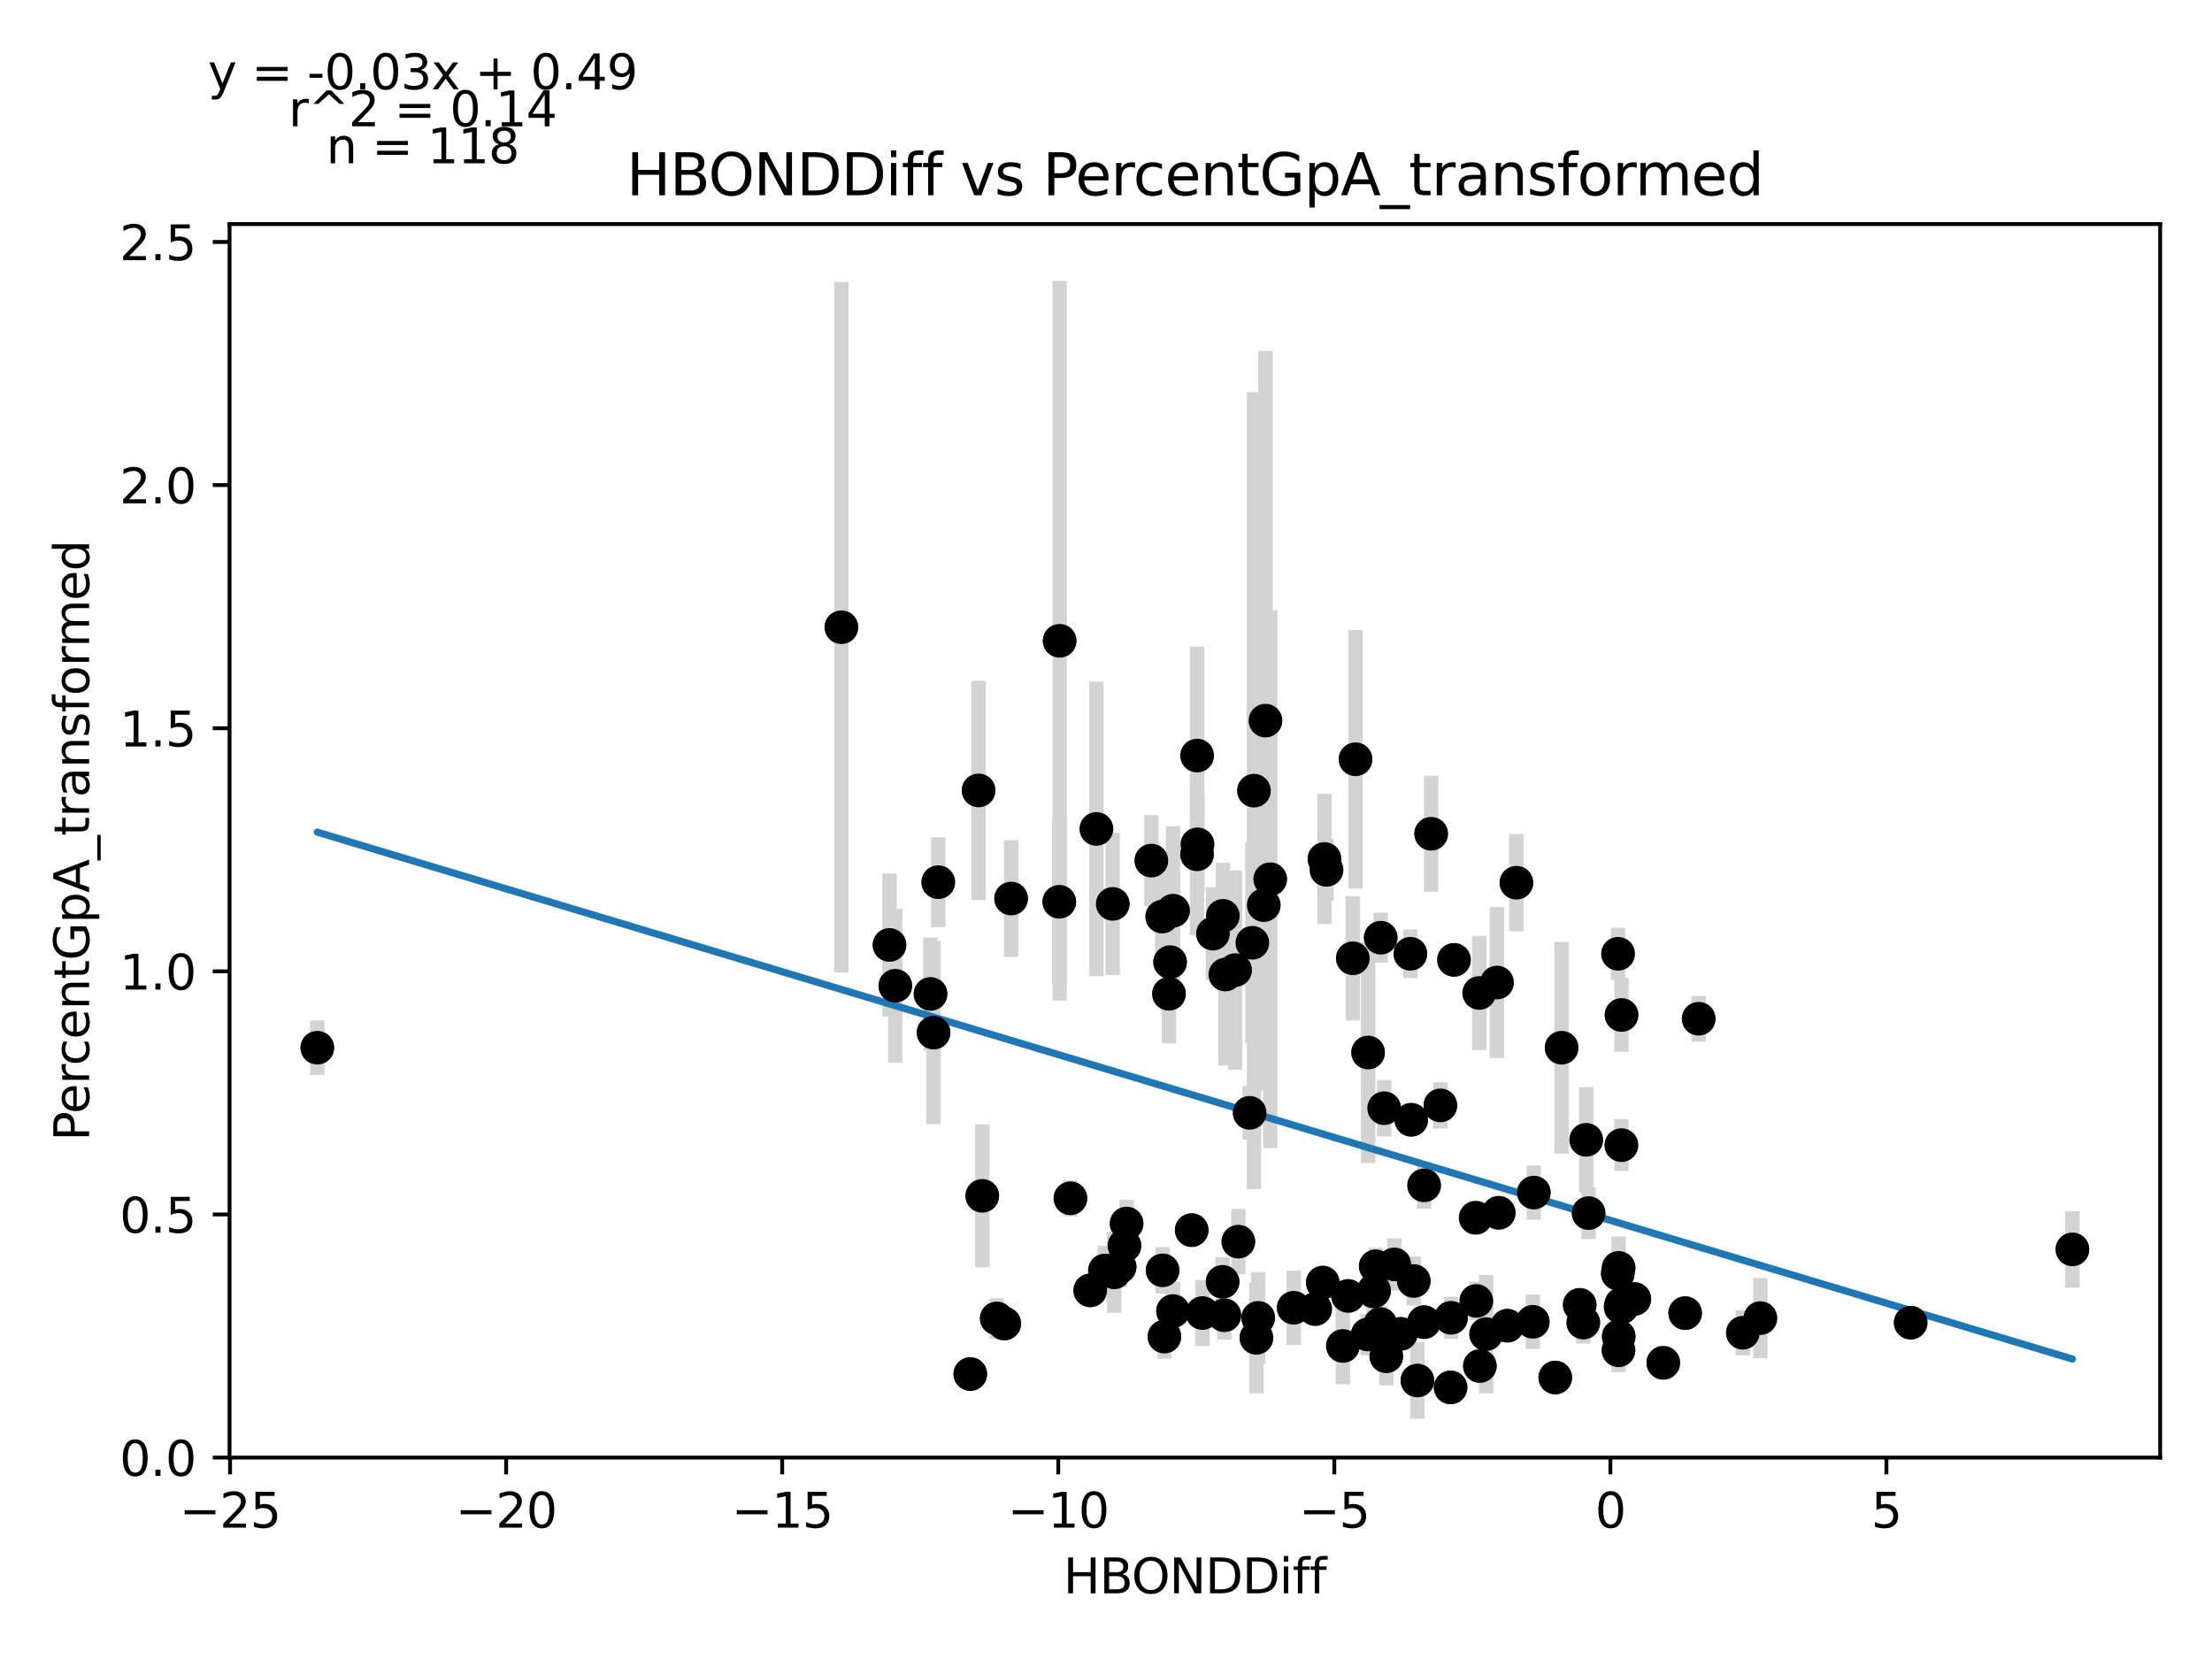 <?xml version="1.0" encoding="utf-8" standalone="no"?>
<!DOCTYPE svg PUBLIC "-//W3C//DTD SVG 1.1//EN"
  "http://www.w3.org/Graphics/SVG/1.1/DTD/svg11.dtd">
<svg xmlns:xlink="http://www.w3.org/1999/xlink" width="460.8pt" height="345.6pt" viewBox="0 0 460.8 345.6" xmlns="http://www.w3.org/2000/svg" version="1.1">
 <defs>
  <style type="text/css">*{stroke-linejoin: round; stroke-linecap: butt}</style>
 </defs>
 <g id="figure_1">
  <g id="patch_1">
   <path d="M 0 345.6 
L 460.8 345.6 
L 460.8 0 
L 0 0 
z
" style="fill: #ffffff"/>
  </g>
  <g id="axes_1">
   <g id="patch_2">
    <path d="M 47.821 303.64 
L 450 303.64 
L 450 46.676 
L 47.821 46.676 
z
" style="fill: #ffffff"/>
   </g>
   <g id="PathCollection_1">
    <defs>
     <path id="mddbd7cd453" d="M 0 3 
C 0.796 3 1.559 2.684 2.121 2.121 
C 2.684 1.559 3 0.796 3 0 
C 3 -0.796 2.684 -1.559 2.121 -2.121 
C 1.559 -2.684 0.796 -3 0 -3 
C -0.796 -3 -1.559 -2.684 -2.121 -2.121 
C -2.684 -1.559 -3 -0.796 -3 0 
C -3 0.796 -2.684 1.559 -2.121 2.121 
C -1.559 2.684 -0.796 3 0 3 
z
" style="stroke: #1f77b4"/>
    </defs>
    <g clip-path="url(#pbf402bdad7)">
     <use xlink:href="#mddbd7cd453" x="249.384" y="157.401" style="fill: #1f77b4; stroke: #1f77b4"/>
     <use xlink:href="#mddbd7cd453" x="220.74" y="133.49" style="fill: #1f77b4; stroke: #1f77b4"/>
     <use xlink:href="#mddbd7cd453" x="228.404" y="172.684" style="fill: #1f77b4; stroke: #1f77b4"/>
     <use xlink:href="#mddbd7cd453" x="186.51" y="205.355" style="fill: #1f77b4; stroke: #1f77b4"/>
     <use xlink:href="#mddbd7cd453" x="203.859" y="164.659" style="fill: #1f77b4; stroke: #1f77b4"/>
     <use xlink:href="#mddbd7cd453" x="231.802" y="188.299" style="fill: #1f77b4; stroke: #1f77b4"/>
     <use xlink:href="#mddbd7cd453" x="210.636" y="187.184" style="fill: #1f77b4; stroke: #1f77b4"/>
     <use xlink:href="#mddbd7cd453" x="249.453" y="175.895" style="fill: #1f77b4; stroke: #1f77b4"/>
     <use xlink:href="#mddbd7cd453" x="185.299" y="196.851" style="fill: #1f77b4; stroke: #1f77b4"/>
     <use xlink:href="#mddbd7cd453" x="243.753" y="200.429" style="fill: #1f77b4; stroke: #1f77b4"/>
     <use xlink:href="#mddbd7cd453" x="287.629" y="195.339" style="fill: #1f77b4; stroke: #1f77b4"/>
     <use xlink:href="#mddbd7cd453" x="193.848" y="207.056" style="fill: #1f77b4; stroke: #1f77b4"/>
     <use xlink:href="#mddbd7cd453" x="252.68" y="194.497" style="fill: #1f77b4; stroke: #1f77b4"/>
     <use xlink:href="#mddbd7cd453" x="175.276" y="130.663" style="fill: #1f77b4; stroke: #1f77b4"/>
     <use xlink:href="#mddbd7cd453" x="276.336" y="181.207" style="fill: #1f77b4; stroke: #1f77b4"/>
     <use xlink:href="#mddbd7cd453" x="264.602" y="183.156" style="fill: #1f77b4; stroke: #1f77b4"/>
     <use xlink:href="#mddbd7cd453" x="255.264" y="203.011" style="fill: #1f77b4; stroke: #1f77b4"/>
     <use xlink:href="#mddbd7cd453" x="263.265" y="188.556" style="fill: #1f77b4; stroke: #1f77b4"/>
     <use xlink:href="#mddbd7cd453" x="239.85" y="179.279" style="fill: #1f77b4; stroke: #1f77b4"/>
     <use xlink:href="#mddbd7cd453" x="194.475" y="215.114" style="fill: #1f77b4; stroke: #1f77b4"/>
     <use xlink:href="#mddbd7cd453" x="260.327" y="231.825" style="fill: #1f77b4; stroke: #1f77b4"/>
     <use xlink:href="#mddbd7cd453" x="254.745" y="190.784" style="fill: #1f77b4; stroke: #1f77b4"/>
     <use xlink:href="#mddbd7cd453" x="242.11" y="190.943" style="fill: #1f77b4; stroke: #1f77b4"/>
     <use xlink:href="#mddbd7cd453" x="222.994" y="249.624" style="fill: #1f77b4; stroke: #1f77b4"/>
     <use xlink:href="#mddbd7cd453" x="195.457" y="183.775" style="fill: #1f77b4; stroke: #1f77b4"/>
     <use xlink:href="#mddbd7cd453" x="294.513" y="266.856" style="fill: #1f77b4; stroke: #1f77b4"/>
     <use xlink:href="#mddbd7cd453" x="243.517" y="207.025" style="fill: #1f77b4; stroke: #1f77b4"/>
     <use xlink:href="#mddbd7cd453" x="257.303" y="202.089" style="fill: #1f77b4; stroke: #1f77b4"/>
     <use xlink:href="#mddbd7cd453" x="282.379" y="158.171" style="fill: #1f77b4; stroke: #1f77b4"/>
     <use xlink:href="#mddbd7cd453" x="220.669" y="187.859" style="fill: #1f77b4; stroke: #1f77b4"/>
     <use xlink:href="#mddbd7cd453" x="275.906" y="178.936" style="fill: #1f77b4; stroke: #1f77b4"/>
     <use xlink:href="#mddbd7cd453" x="249.359" y="177.968" style="fill: #1f77b4; stroke: #1f77b4"/>
     <use xlink:href="#mddbd7cd453" x="232.107" y="265.06" style="fill: #1f77b4; stroke: #1f77b4"/>
     <use xlink:href="#mddbd7cd453" x="250.494" y="273.532" style="fill: #1f77b4; stroke: #1f77b4"/>
     <use xlink:href="#mddbd7cd453" x="260.891" y="196.396" style="fill: #1f77b4; stroke: #1f77b4"/>
     <use xlink:href="#mddbd7cd453" x="319.31" y="275.356" style="fill: #1f77b4; stroke: #1f77b4"/>
     <use xlink:href="#mddbd7cd453" x="244.367" y="189.715" style="fill: #1f77b4; stroke: #1f77b4"/>
     <use xlink:href="#mddbd7cd453" x="293.82" y="198.694" style="fill: #1f77b4; stroke: #1f77b4"/>
     <use xlink:href="#mddbd7cd453" x="337.075" y="198.693" style="fill: #1f77b4; stroke: #1f77b4"/>
     <use xlink:href="#mddbd7cd453" x="269.5" y="272.432" style="fill: #1f77b4; stroke: #1f77b4"/>
     <use xlink:href="#mddbd7cd453" x="263.618" y="150.117" style="fill: #1f77b4; stroke: #1f77b4"/>
     <use xlink:href="#mddbd7cd453" x="351.05" y="273.548" style="fill: #1f77b4; stroke: #1f77b4"/>
     <use xlink:href="#mddbd7cd453" x="254.69" y="267.026" style="fill: #1f77b4; stroke: #1f77b4"/>
     <use xlink:href="#mddbd7cd453" x="298.136" y="173.691" style="fill: #1f77b4; stroke: #1f77b4"/>
     <use xlink:href="#mddbd7cd453" x="242.571" y="278.436" style="fill: #1f77b4; stroke: #1f77b4"/>
     <use xlink:href="#mddbd7cd453" x="302.279" y="274.52" style="fill: #1f77b4; stroke: #1f77b4"/>
     <use xlink:href="#mddbd7cd453" x="261.23" y="164.712" style="fill: #1f77b4; stroke: #1f77b4"/>
     <use xlink:href="#mddbd7cd453" x="207.643" y="274.655" style="fill: #1f77b4; stroke: #1f77b4"/>
     <use xlink:href="#mddbd7cd453" x="255.051" y="273.989" style="fill: #1f77b4; stroke: #1f77b4"/>
     <use xlink:href="#mddbd7cd453" x="244.357" y="273.119" style="fill: #1f77b4; stroke: #1f77b4"/>
     <use xlink:href="#mddbd7cd453" x="234.244" y="259.485" style="fill: #1f77b4; stroke: #1f77b4"/>
     <use xlink:href="#mddbd7cd453" x="204.624" y="249.11" style="fill: #1f77b4; stroke: #1f77b4"/>
     <use xlink:href="#mddbd7cd453" x="337.796" y="211.441" style="fill: #1f77b4; stroke: #1f77b4"/>
     <use xlink:href="#mddbd7cd453" x="300.055" y="230.273" style="fill: #1f77b4; stroke: #1f77b4"/>
     <use xlink:href="#mddbd7cd453" x="230.18" y="264.664" style="fill: #1f77b4; stroke: #1f77b4"/>
     <use xlink:href="#mddbd7cd453" x="431.719" y="260.274" style="fill: #1f77b4; stroke: #1f77b4"/>
     <use xlink:href="#mddbd7cd453" x="296.655" y="275.424" style="fill: #1f77b4; stroke: #1f77b4"/>
     <use xlink:href="#mddbd7cd453" x="227.114" y="268.812" style="fill: #1f77b4; stroke: #1f77b4"/>
     <use xlink:href="#mddbd7cd453" x="302.886" y="199.96" style="fill: #1f77b4; stroke: #1f77b4"/>
     <use xlink:href="#mddbd7cd453" x="284.999" y="219.257" style="fill: #1f77b4; stroke: #1f77b4"/>
     <use xlink:href="#mddbd7cd453" x="66.102" y="218.259" style="fill: #1f77b4; stroke: #1f77b4"/>
     <use xlink:href="#mddbd7cd453" x="262.109" y="274.535" style="fill: #1f77b4; stroke: #1f77b4"/>
     <use xlink:href="#mddbd7cd453" x="307.548" y="271.004" style="fill: #1f77b4; stroke: #1f77b4"/>
     <use xlink:href="#mddbd7cd453" x="337.165" y="281.288" style="fill: #1f77b4; stroke: #1f77b4"/>
     <use xlink:href="#mddbd7cd453" x="353.866" y="212.221" style="fill: #1f77b4; stroke: #1f77b4"/>
     <use xlink:href="#mddbd7cd453" x="302.185" y="289.021" style="fill: #1f77b4; stroke: #1f77b4"/>
     <use xlink:href="#mddbd7cd453" x="330.934" y="252.715" style="fill: #1f77b4; stroke: #1f77b4"/>
     <use xlink:href="#mddbd7cd453" x="248.252" y="256.262" style="fill: #1f77b4; stroke: #1f77b4"/>
     <use xlink:href="#mddbd7cd453" x="234.694" y="254.881" style="fill: #1f77b4; stroke: #1f77b4"/>
     <use xlink:href="#mddbd7cd453" x="275.559" y="267.188" style="fill: #1f77b4; stroke: #1f77b4"/>
     <use xlink:href="#mddbd7cd453" x="281.822" y="199.63" style="fill: #1f77b4; stroke: #1f77b4"/>
     <use xlink:href="#mddbd7cd453" x="337.207" y="278.415" style="fill: #1f77b4; stroke: #1f77b4"/>
     <use xlink:href="#mddbd7cd453" x="337.765" y="238.552" style="fill: #1f77b4; stroke: #1f77b4"/>
     <use xlink:href="#mddbd7cd453" x="284.921" y="278.001" style="fill: #1f77b4; stroke: #1f77b4"/>
     <use xlink:href="#mddbd7cd453" x="308.284" y="284.559" style="fill: #1f77b4; stroke: #1f77b4"/>
     <use xlink:href="#mddbd7cd453" x="319.529" y="248.438" style="fill: #1f77b4; stroke: #1f77b4"/>
     <use xlink:href="#mddbd7cd453" x="261.728" y="278.695" style="fill: #1f77b4; stroke: #1f77b4"/>
     <use xlink:href="#mddbd7cd453" x="288.79" y="282.538" style="fill: #1f77b4; stroke: #1f77b4"/>
     <use xlink:href="#mddbd7cd453" x="280.828" y="269.97" style="fill: #1f77b4; stroke: #1f77b4"/>
     <use xlink:href="#mddbd7cd453" x="273.975" y="272.703" style="fill: #1f77b4; stroke: #1f77b4"/>
     <use xlink:href="#mddbd7cd453" x="209.211" y="275.722" style="fill: #1f77b4; stroke: #1f77b4"/>
     <use xlink:href="#mddbd7cd453" x="286.587" y="263.785" style="fill: #1f77b4; stroke: #1f77b4"/>
     <use xlink:href="#mddbd7cd453" x="291.804" y="277.871" style="fill: #1f77b4; stroke: #1f77b4"/>
     <use xlink:href="#mddbd7cd453" x="323.989" y="286.967" style="fill: #1f77b4; stroke: #1f77b4"/>
     <use xlink:href="#mddbd7cd453" x="293.992" y="233.271" style="fill: #1f77b4; stroke: #1f77b4"/>
     <use xlink:href="#mddbd7cd453" x="286.243" y="268.831" style="fill: #1f77b4; stroke: #1f77b4"/>
     <use xlink:href="#mddbd7cd453" x="296.671" y="246.928" style="fill: #1f77b4; stroke: #1f77b4"/>
     <use xlink:href="#mddbd7cd453" x="340.457" y="270.6" style="fill: #1f77b4; stroke: #1f77b4"/>
     <use xlink:href="#mddbd7cd453" x="330.436" y="237.445" style="fill: #1f77b4; stroke: #1f77b4"/>
     <use xlink:href="#mddbd7cd453" x="307.418" y="253.678" style="fill: #1f77b4; stroke: #1f77b4"/>
     <use xlink:href="#mddbd7cd453" x="311.844" y="204.679" style="fill: #1f77b4; stroke: #1f77b4"/>
     <use xlink:href="#mddbd7cd453" x="288.345" y="230.861" style="fill: #1f77b4; stroke: #1f77b4"/>
     <use xlink:href="#mddbd7cd453" x="337.841" y="272.324" style="fill: #1f77b4; stroke: #1f77b4"/>
     <use xlink:href="#mddbd7cd453" x="309.586" y="277.919" style="fill: #1f77b4; stroke: #1f77b4"/>
     <use xlink:href="#mddbd7cd453" x="286.165" y="269.033" style="fill: #1f77b4; stroke: #1f77b4"/>
     <use xlink:href="#mddbd7cd453" x="337.188" y="264.127" style="fill: #1f77b4; stroke: #1f77b4"/>
     <use xlink:href="#mddbd7cd453" x="329.831" y="275.522" style="fill: #1f77b4; stroke: #1f77b4"/>
     <use xlink:href="#mddbd7cd453" x="257.972" y="258.661" style="fill: #1f77b4; stroke: #1f77b4"/>
     <use xlink:href="#mddbd7cd453" x="337.014" y="265.312" style="fill: #1f77b4; stroke: #1f77b4"/>
     <use xlink:href="#mddbd7cd453" x="312.211" y="252.651" style="fill: #1f77b4; stroke: #1f77b4"/>
     <use xlink:href="#mddbd7cd453" x="398.028" y="275.536" style="fill: #1f77b4; stroke: #1f77b4"/>
     <use xlink:href="#mddbd7cd453" x="287.534" y="275.818" style="fill: #1f77b4; stroke: #1f77b4"/>
     <use xlink:href="#mddbd7cd453" x="329.081" y="271.827" style="fill: #1f77b4; stroke: #1f77b4"/>
     <use xlink:href="#mddbd7cd453" x="346.493" y="283.897" style="fill: #1f77b4; stroke: #1f77b4"/>
     <use xlink:href="#mddbd7cd453" x="279.752" y="280.386" style="fill: #1f77b4; stroke: #1f77b4"/>
     <use xlink:href="#mddbd7cd453" x="233.244" y="263.926" style="fill: #1f77b4; stroke: #1f77b4"/>
     <use xlink:href="#mddbd7cd453" x="366.716" y="274.59" style="fill: #1f77b4; stroke: #1f77b4"/>
     <use xlink:href="#mddbd7cd453" x="315.895" y="183.885" style="fill: #1f77b4; stroke: #1f77b4"/>
     <use xlink:href="#mddbd7cd453" x="295.27" y="287.585" style="fill: #1f77b4; stroke: #1f77b4"/>
     <use xlink:href="#mddbd7cd453" x="202.128" y="286.242" style="fill: #1f77b4; stroke: #1f77b4"/>
     <use xlink:href="#mddbd7cd453" x="290.46" y="263.397" style="fill: #1f77b4; stroke: #1f77b4"/>
     <use xlink:href="#mddbd7cd453" x="337.738" y="271.688" style="fill: #1f77b4; stroke: #1f77b4"/>
     <use xlink:href="#mddbd7cd453" x="242.193" y="264.635" style="fill: #1f77b4; stroke: #1f77b4"/>
     <use xlink:href="#mddbd7cd453" x="325.311" y="218.261" style="fill: #1f77b4; stroke: #1f77b4"/>
     <use xlink:href="#mddbd7cd453" x="337.616" y="272.292" style="fill: #1f77b4; stroke: #1f77b4"/>
     <use xlink:href="#mddbd7cd453" x="314.011" y="276.169" style="fill: #1f77b4; stroke: #1f77b4"/>
     <use xlink:href="#mddbd7cd453" x="363.07" y="277.641" style="fill: #1f77b4; stroke: #1f77b4"/>
     <use xlink:href="#mddbd7cd453" x="308.156" y="206.854" style="fill: #1f77b4; stroke: #1f77b4"/>
    </g>
   </g>
   <g id="matplotlib.axis_1">
    <g id="xtick_1">
     <g id="line2d_1">
      <defs>
       <path id="m58d74b0982" d="M 0 0 
L 0 3.5 
" style="stroke: #000000; stroke-width: 0.8"/>
      </defs>
      <g>
       <use xlink:href="#m58d74b0982" x="47.931" y="303.64" style="stroke: #000000; stroke-width: 0.8"/>
      </g>
     </g>
     <g id="text_1">
      <!-- −25 -->
      <g transform="translate(37.378 318.238)scale(0.1 -0.1)">
       <defs>
        <path id="DejaVuSans-2212" d="M 678 2272 
L 4684 2272 
L 4684 1741 
L 678 1741 
L 678 2272 
z
" transform="scale(0.016)"/>
        <path id="DejaVuSans-32" d="M 1228 531 
L 3431 531 
L 3431 0 
L 469 0 
L 469 531 
Q 828 903 1448 1529 
Q 2069 2156 2228 2338 
Q 2531 2678 2651 2914 
Q 2772 3150 2772 3378 
Q 2772 3750 2511 3984 
Q 2250 4219 1831 4219 
Q 1534 4219 1204 4116 
Q 875 4013 500 3803 
L 500 4441 
Q 881 4594 1212 4672 
Q 1544 4750 1819 4750 
Q 2544 4750 2975 4387 
Q 3406 4025 3406 3419 
Q 3406 3131 3298 2873 
Q 3191 2616 2906 2266 
Q 2828 2175 2409 1742 
Q 1991 1309 1228 531 
z
" transform="scale(0.016)"/>
        <path id="DejaVuSans-35" d="M 691 4666 
L 3169 4666 
L 3169 4134 
L 1269 4134 
L 1269 2991 
Q 1406 3038 1543 3061 
Q 1681 3084 1819 3084 
Q 2600 3084 3056 2656 
Q 3513 2228 3513 1497 
Q 3513 744 3044 326 
Q 2575 -91 1722 -91 
Q 1428 -91 1123 -41 
Q 819 9 494 109 
L 494 744 
Q 775 591 1075 516 
Q 1375 441 1709 441 
Q 2250 441 2565 725 
Q 2881 1009 2881 1497 
Q 2881 1984 2565 2268 
Q 2250 2553 1709 2553 
Q 1456 2553 1204 2497 
Q 953 2441 691 2322 
L 691 4666 
z
" transform="scale(0.016)"/>
       </defs>
       <use xlink:href="#DejaVuSans-2212"/>
       <use xlink:href="#DejaVuSans-32" x="83.789"/>
       <use xlink:href="#DejaVuSans-35" x="147.412"/>
      </g>
     </g>
    </g>
    <g id="xtick_2">
     <g id="line2d_2">
      <g>
       <use xlink:href="#m58d74b0982" x="105.439" y="303.64" style="stroke: #000000; stroke-width: 0.8"/>
      </g>
     </g>
     <g id="text_2">
      <!-- −20 -->
      <g transform="translate(94.887 318.238)scale(0.1 -0.1)">
       <defs>
        <path id="DejaVuSans-30" d="M 2034 4250 
Q 1547 4250 1301 3770 
Q 1056 3291 1056 2328 
Q 1056 1369 1301 889 
Q 1547 409 2034 409 
Q 2525 409 2770 889 
Q 3016 1369 3016 2328 
Q 3016 3291 2770 3770 
Q 2525 4250 2034 4250 
z
M 2034 4750 
Q 2819 4750 3233 4129 
Q 3647 3509 3647 2328 
Q 3647 1150 3233 529 
Q 2819 -91 2034 -91 
Q 1250 -91 836 529 
Q 422 1150 422 2328 
Q 422 3509 836 4129 
Q 1250 4750 2034 4750 
z
" transform="scale(0.016)"/>
       </defs>
       <use xlink:href="#DejaVuSans-2212"/>
       <use xlink:href="#DejaVuSans-32" x="83.789"/>
       <use xlink:href="#DejaVuSans-30" x="147.412"/>
      </g>
     </g>
    </g>
    <g id="xtick_3">
     <g id="line2d_3">
      <g>
       <use xlink:href="#m58d74b0982" x="162.948" y="303.64" style="stroke: #000000; stroke-width: 0.8"/>
      </g>
     </g>
     <g id="text_3">
      <!-- −15 -->
      <g transform="translate(152.395 318.238)scale(0.1 -0.1)">
       <defs>
        <path id="DejaVuSans-31" d="M 794 531 
L 1825 531 
L 1825 4091 
L 703 3866 
L 703 4441 
L 1819 4666 
L 2450 4666 
L 2450 531 
L 3481 531 
L 3481 0 
L 794 0 
L 794 531 
z
" transform="scale(0.016)"/>
       </defs>
       <use xlink:href="#DejaVuSans-2212"/>
       <use xlink:href="#DejaVuSans-31" x="83.789"/>
       <use xlink:href="#DejaVuSans-35" x="147.412"/>
      </g>
     </g>
    </g>
    <g id="xtick_4">
     <g id="line2d_4">
      <g>
       <use xlink:href="#m58d74b0982" x="220.456" y="303.64" style="stroke: #000000; stroke-width: 0.8"/>
      </g>
     </g>
     <g id="text_4">
      <!-- −10 -->
      <g transform="translate(209.904 318.238)scale(0.1 -0.1)">
       <use xlink:href="#DejaVuSans-2212"/>
       <use xlink:href="#DejaVuSans-31" x="83.789"/>
       <use xlink:href="#DejaVuSans-30" x="147.412"/>
      </g>
     </g>
    </g>
    <g id="xtick_5">
     <g id="line2d_5">
      <g>
       <use xlink:href="#m58d74b0982" x="277.964" y="303.64" style="stroke: #000000; stroke-width: 0.8"/>
      </g>
     </g>
     <g id="text_5">
      <!-- −5 -->
      <g transform="translate(270.593 318.238)scale(0.1 -0.1)">
       <use xlink:href="#DejaVuSans-2212"/>
       <use xlink:href="#DejaVuSans-35" x="83.789"/>
      </g>
     </g>
    </g>
    <g id="xtick_6">
     <g id="line2d_6">
      <g>
       <use xlink:href="#m58d74b0982" x="335.473" y="303.64" style="stroke: #000000; stroke-width: 0.8"/>
      </g>
     </g>
     <g id="text_6">
      <!-- 0 -->
      <g transform="translate(332.292 318.238)scale(0.1 -0.1)">
       <use xlink:href="#DejaVuSans-30"/>
      </g>
     </g>
    </g>
    <g id="xtick_7">
     <g id="line2d_7">
      <g>
       <use xlink:href="#m58d74b0982" x="392.981" y="303.64" style="stroke: #000000; stroke-width: 0.8"/>
      </g>
     </g>
     <g id="text_7">
      <!-- 5 -->
      <g transform="translate(389.8 318.238)scale(0.1 -0.1)">
       <use xlink:href="#DejaVuSans-35"/>
      </g>
     </g>
    </g>
    <g id="text_8">
     <!-- HBONDDiff -->
     <g transform="translate(221.522 331.917)scale(0.1 -0.1)">
      <defs>
       <path id="DejaVuSans-48" d="M 628 4666 
L 1259 4666 
L 1259 2753 
L 3553 2753 
L 3553 4666 
L 4184 4666 
L 4184 0 
L 3553 0 
L 3553 2222 
L 1259 2222 
L 1259 0 
L 628 0 
L 628 4666 
z
" transform="scale(0.016)"/>
       <path id="DejaVuSans-42" d="M 1259 2228 
L 1259 519 
L 2272 519 
Q 2781 519 3026 730 
Q 3272 941 3272 1375 
Q 3272 1813 3026 2020 
Q 2781 2228 2272 2228 
L 1259 2228 
z
M 1259 4147 
L 1259 2741 
L 2194 2741 
Q 2656 2741 2882 2914 
Q 3109 3088 3109 3444 
Q 3109 3797 2882 3972 
Q 2656 4147 2194 4147 
L 1259 4147 
z
M 628 4666 
L 2241 4666 
Q 2963 4666 3353 4366 
Q 3744 4066 3744 3513 
Q 3744 3084 3544 2831 
Q 3344 2578 2956 2516 
Q 3422 2416 3680 2098 
Q 3938 1781 3938 1306 
Q 3938 681 3513 340 
Q 3088 0 2303 0 
L 628 0 
L 628 4666 
z
" transform="scale(0.016)"/>
       <path id="DejaVuSans-4f" d="M 2522 4238 
Q 1834 4238 1429 3725 
Q 1025 3213 1025 2328 
Q 1025 1447 1429 934 
Q 1834 422 2522 422 
Q 3209 422 3611 934 
Q 4013 1447 4013 2328 
Q 4013 3213 3611 3725 
Q 3209 4238 2522 4238 
z
M 2522 4750 
Q 3503 4750 4090 4092 
Q 4678 3434 4678 2328 
Q 4678 1225 4090 567 
Q 3503 -91 2522 -91 
Q 1538 -91 948 565 
Q 359 1222 359 2328 
Q 359 3434 948 4092 
Q 1538 4750 2522 4750 
z
" transform="scale(0.016)"/>
       <path id="DejaVuSans-4e" d="M 628 4666 
L 1478 4666 
L 3547 763 
L 3547 4666 
L 4159 4666 
L 4159 0 
L 3309 0 
L 1241 3903 
L 1241 0 
L 628 0 
L 628 4666 
z
" transform="scale(0.016)"/>
       <path id="DejaVuSans-44" d="M 1259 4147 
L 1259 519 
L 2022 519 
Q 2988 519 3436 956 
Q 3884 1394 3884 2338 
Q 3884 3275 3436 3711 
Q 2988 4147 2022 4147 
L 1259 4147 
z
M 628 4666 
L 1925 4666 
Q 3281 4666 3915 4102 
Q 4550 3538 4550 2338 
Q 4550 1131 3912 565 
Q 3275 0 1925 0 
L 628 0 
L 628 4666 
z
" transform="scale(0.016)"/>
       <path id="DejaVuSans-69" d="M 603 3500 
L 1178 3500 
L 1178 0 
L 603 0 
L 603 3500 
z
M 603 4863 
L 1178 4863 
L 1178 4134 
L 603 4134 
L 603 4863 
z
" transform="scale(0.016)"/>
       <path id="DejaVuSans-66" d="M 2375 4863 
L 2375 4384 
L 1825 4384 
Q 1516 4384 1395 4259 
Q 1275 4134 1275 3809 
L 1275 3500 
L 2222 3500 
L 2222 3053 
L 1275 3053 
L 1275 0 
L 697 0 
L 697 3053 
L 147 3053 
L 147 3500 
L 697 3500 
L 697 3744 
Q 697 4328 969 4595 
Q 1241 4863 1831 4863 
L 2375 4863 
z
" transform="scale(0.016)"/>
      </defs>
      <use xlink:href="#DejaVuSans-48"/>
      <use xlink:href="#DejaVuSans-42" x="75.195"/>
      <use xlink:href="#DejaVuSans-4f" x="142.049"/>
      <use xlink:href="#DejaVuSans-4e" x="220.76"/>
      <use xlink:href="#DejaVuSans-44" x="295.564"/>
      <use xlink:href="#DejaVuSans-44" x="372.566"/>
      <use xlink:href="#DejaVuSans-69" x="449.568"/>
      <use xlink:href="#DejaVuSans-66" x="477.352"/>
      <use xlink:href="#DejaVuSans-66" x="512.557"/>
     </g>
    </g>
   </g>
   <g id="matplotlib.axis_2">
    <g id="ytick_1">
     <g id="line2d_8">
      <defs>
       <path id="m1703144744" d="M 0 0 
L -3.5 0 
" style="stroke: #000000; stroke-width: 0.8"/>
      </defs>
      <g>
       <use xlink:href="#m1703144744" x="47.821" y="303.64" style="stroke: #000000; stroke-width: 0.8"/>
      </g>
     </g>
     <g id="text_9">
      <!-- 0.0 -->
      <g transform="translate(24.918 307.439)scale(0.1 -0.1)">
       <defs>
        <path id="DejaVuSans-2e" d="M 684 794 
L 1344 794 
L 1344 0 
L 684 0 
L 684 794 
z
" transform="scale(0.016)"/>
       </defs>
       <use xlink:href="#DejaVuSans-30"/>
       <use xlink:href="#DejaVuSans-2e" x="63.623"/>
       <use xlink:href="#DejaVuSans-30" x="95.41"/>
      </g>
     </g>
    </g>
    <g id="ytick_2">
     <g id="line2d_9">
      <g>
       <use xlink:href="#m1703144744" x="47.821" y="252.993" style="stroke: #000000; stroke-width: 0.8"/>
      </g>
     </g>
     <g id="text_10">
      <!-- 0.5 -->
      <g transform="translate(24.918 256.792)scale(0.1 -0.1)">
       <use xlink:href="#DejaVuSans-30"/>
       <use xlink:href="#DejaVuSans-2e" x="63.623"/>
       <use xlink:href="#DejaVuSans-35" x="95.41"/>
      </g>
     </g>
    </g>
    <g id="ytick_3">
     <g id="line2d_10">
      <g>
       <use xlink:href="#m1703144744" x="47.821" y="202.346" style="stroke: #000000; stroke-width: 0.8"/>
      </g>
     </g>
     <g id="text_11">
      <!-- 1.0 -->
      <g transform="translate(24.918 206.145)scale(0.1 -0.1)">
       <use xlink:href="#DejaVuSans-31"/>
       <use xlink:href="#DejaVuSans-2e" x="63.623"/>
       <use xlink:href="#DejaVuSans-30" x="95.41"/>
      </g>
     </g>
    </g>
    <g id="ytick_4">
     <g id="line2d_11">
      <g>
       <use xlink:href="#m1703144744" x="47.821" y="151.699" style="stroke: #000000; stroke-width: 0.8"/>
      </g>
     </g>
     <g id="text_12">
      <!-- 1.5 -->
      <g transform="translate(24.918 155.499)scale(0.1 -0.1)">
       <use xlink:href="#DejaVuSans-31"/>
       <use xlink:href="#DejaVuSans-2e" x="63.623"/>
       <use xlink:href="#DejaVuSans-35" x="95.41"/>
      </g>
     </g>
    </g>
    <g id="ytick_5">
     <g id="line2d_12">
      <g>
       <use xlink:href="#m1703144744" x="47.821" y="101.052" style="stroke: #000000; stroke-width: 0.8"/>
      </g>
     </g>
     <g id="text_13">
      <!-- 2.0 -->
      <g transform="translate(24.918 104.852)scale(0.1 -0.1)">
       <use xlink:href="#DejaVuSans-32"/>
       <use xlink:href="#DejaVuSans-2e" x="63.623"/>
       <use xlink:href="#DejaVuSans-30" x="95.41"/>
      </g>
     </g>
    </g>
    <g id="ytick_6">
     <g id="line2d_13">
      <g>
       <use xlink:href="#m1703144744" x="47.821" y="50.406" style="stroke: #000000; stroke-width: 0.8"/>
      </g>
     </g>
     <g id="text_14">
      <!-- 2.5 -->
      <g transform="translate(24.918 54.205)scale(0.1 -0.1)">
       <use xlink:href="#DejaVuSans-32"/>
       <use xlink:href="#DejaVuSans-2e" x="63.623"/>
       <use xlink:href="#DejaVuSans-35" x="95.41"/>
      </g>
     </g>
    </g>
    <g id="text_15">
     <!-- PercentGpA_transformed -->
     <g transform="translate(18.56 237.696)rotate(-90)scale(0.1 -0.1)">
      <defs>
       <path id="DejaVuSans-50" d="M 1259 4147 
L 1259 2394 
L 2053 2394 
Q 2494 2394 2734 2622 
Q 2975 2850 2975 3272 
Q 2975 3691 2734 3919 
Q 2494 4147 2053 4147 
L 1259 4147 
z
M 628 4666 
L 2053 4666 
Q 2838 4666 3239 4311 
Q 3641 3956 3641 3272 
Q 3641 2581 3239 2228 
Q 2838 1875 2053 1875 
L 1259 1875 
L 1259 0 
L 628 0 
L 628 4666 
z
" transform="scale(0.016)"/>
       <path id="DejaVuSans-65" d="M 3597 1894 
L 3597 1613 
L 953 1613 
Q 991 1019 1311 708 
Q 1631 397 2203 397 
Q 2534 397 2845 478 
Q 3156 559 3463 722 
L 3463 178 
Q 3153 47 2828 -22 
Q 2503 -91 2169 -91 
Q 1331 -91 842 396 
Q 353 884 353 1716 
Q 353 2575 817 3079 
Q 1281 3584 2069 3584 
Q 2775 3584 3186 3129 
Q 3597 2675 3597 1894 
z
M 3022 2063 
Q 3016 2534 2758 2815 
Q 2500 3097 2075 3097 
Q 1594 3097 1305 2825 
Q 1016 2553 972 2059 
L 3022 2063 
z
" transform="scale(0.016)"/>
       <path id="DejaVuSans-72" d="M 2631 2963 
Q 2534 3019 2420 3045 
Q 2306 3072 2169 3072 
Q 1681 3072 1420 2755 
Q 1159 2438 1159 1844 
L 1159 0 
L 581 0 
L 581 3500 
L 1159 3500 
L 1159 2956 
Q 1341 3275 1631 3429 
Q 1922 3584 2338 3584 
Q 2397 3584 2469 3576 
Q 2541 3569 2628 3553 
L 2631 2963 
z
" transform="scale(0.016)"/>
       <path id="DejaVuSans-63" d="M 3122 3366 
L 3122 2828 
Q 2878 2963 2633 3030 
Q 2388 3097 2138 3097 
Q 1578 3097 1268 2742 
Q 959 2388 959 1747 
Q 959 1106 1268 751 
Q 1578 397 2138 397 
Q 2388 397 2633 464 
Q 2878 531 3122 666 
L 3122 134 
Q 2881 22 2623 -34 
Q 2366 -91 2075 -91 
Q 1284 -91 818 406 
Q 353 903 353 1747 
Q 353 2603 823 3093 
Q 1294 3584 2113 3584 
Q 2378 3584 2631 3529 
Q 2884 3475 3122 3366 
z
" transform="scale(0.016)"/>
       <path id="DejaVuSans-6e" d="M 3513 2113 
L 3513 0 
L 2938 0 
L 2938 2094 
Q 2938 2591 2744 2837 
Q 2550 3084 2163 3084 
Q 1697 3084 1428 2787 
Q 1159 2491 1159 1978 
L 1159 0 
L 581 0 
L 581 3500 
L 1159 3500 
L 1159 2956 
Q 1366 3272 1645 3428 
Q 1925 3584 2291 3584 
Q 2894 3584 3203 3211 
Q 3513 2838 3513 2113 
z
" transform="scale(0.016)"/>
       <path id="DejaVuSans-74" d="M 1172 4494 
L 1172 3500 
L 2356 3500 
L 2356 3053 
L 1172 3053 
L 1172 1153 
Q 1172 725 1289 603 
Q 1406 481 1766 481 
L 2356 481 
L 2356 0 
L 1766 0 
Q 1100 0 847 248 
Q 594 497 594 1153 
L 594 3053 
L 172 3053 
L 172 3500 
L 594 3500 
L 594 4494 
L 1172 4494 
z
" transform="scale(0.016)"/>
       <path id="DejaVuSans-47" d="M 3809 666 
L 3809 1919 
L 2778 1919 
L 2778 2438 
L 4434 2438 
L 4434 434 
Q 4069 175 3628 42 
Q 3188 -91 2688 -91 
Q 1594 -91 976 548 
Q 359 1188 359 2328 
Q 359 3472 976 4111 
Q 1594 4750 2688 4750 
Q 3144 4750 3555 4637 
Q 3966 4525 4313 4306 
L 4313 3634 
Q 3963 3931 3569 4081 
Q 3175 4231 2741 4231 
Q 1884 4231 1454 3753 
Q 1025 3275 1025 2328 
Q 1025 1384 1454 906 
Q 1884 428 2741 428 
Q 3075 428 3337 486 
Q 3600 544 3809 666 
z
" transform="scale(0.016)"/>
       <path id="DejaVuSans-70" d="M 1159 525 
L 1159 -1331 
L 581 -1331 
L 581 3500 
L 1159 3500 
L 1159 2969 
Q 1341 3281 1617 3432 
Q 1894 3584 2278 3584 
Q 2916 3584 3314 3078 
Q 3713 2572 3713 1747 
Q 3713 922 3314 415 
Q 2916 -91 2278 -91 
Q 1894 -91 1617 61 
Q 1341 213 1159 525 
z
M 3116 1747 
Q 3116 2381 2855 2742 
Q 2594 3103 2138 3103 
Q 1681 3103 1420 2742 
Q 1159 2381 1159 1747 
Q 1159 1113 1420 752 
Q 1681 391 2138 391 
Q 2594 391 2855 752 
Q 3116 1113 3116 1747 
z
" transform="scale(0.016)"/>
       <path id="DejaVuSans-41" d="M 2188 4044 
L 1331 1722 
L 3047 1722 
L 2188 4044 
z
M 1831 4666 
L 2547 4666 
L 4325 0 
L 3669 0 
L 3244 1197 
L 1141 1197 
L 716 0 
L 50 0 
L 1831 4666 
z
" transform="scale(0.016)"/>
       <path id="DejaVuSans-5f" d="M 3263 -1063 
L 3263 -1509 
L -63 -1509 
L -63 -1063 
L 3263 -1063 
z
" transform="scale(0.016)"/>
       <path id="DejaVuSans-61" d="M 2194 1759 
Q 1497 1759 1228 1600 
Q 959 1441 959 1056 
Q 959 750 1161 570 
Q 1363 391 1709 391 
Q 2188 391 2477 730 
Q 2766 1069 2766 1631 
L 2766 1759 
L 2194 1759 
z
M 3341 1997 
L 3341 0 
L 2766 0 
L 2766 531 
Q 2569 213 2275 61 
Q 1981 -91 1556 -91 
Q 1019 -91 701 211 
Q 384 513 384 1019 
Q 384 1609 779 1909 
Q 1175 2209 1959 2209 
L 2766 2209 
L 2766 2266 
Q 2766 2663 2505 2880 
Q 2244 3097 1772 3097 
Q 1472 3097 1187 3025 
Q 903 2953 641 2809 
L 641 3341 
Q 956 3463 1253 3523 
Q 1550 3584 1831 3584 
Q 2591 3584 2966 3190 
Q 3341 2797 3341 1997 
z
" transform="scale(0.016)"/>
       <path id="DejaVuSans-73" d="M 2834 3397 
L 2834 2853 
Q 2591 2978 2328 3040 
Q 2066 3103 1784 3103 
Q 1356 3103 1142 2972 
Q 928 2841 928 2578 
Q 928 2378 1081 2264 
Q 1234 2150 1697 2047 
L 1894 2003 
Q 2506 1872 2764 1633 
Q 3022 1394 3022 966 
Q 3022 478 2636 193 
Q 2250 -91 1575 -91 
Q 1294 -91 989 -36 
Q 684 19 347 128 
L 347 722 
Q 666 556 975 473 
Q 1284 391 1588 391 
Q 1994 391 2212 530 
Q 2431 669 2431 922 
Q 2431 1156 2273 1281 
Q 2116 1406 1581 1522 
L 1381 1569 
Q 847 1681 609 1914 
Q 372 2147 372 2553 
Q 372 3047 722 3315 
Q 1072 3584 1716 3584 
Q 2034 3584 2315 3537 
Q 2597 3491 2834 3397 
z
" transform="scale(0.016)"/>
       <path id="DejaVuSans-6f" d="M 1959 3097 
Q 1497 3097 1228 2736 
Q 959 2375 959 1747 
Q 959 1119 1226 758 
Q 1494 397 1959 397 
Q 2419 397 2687 759 
Q 2956 1122 2956 1747 
Q 2956 2369 2687 2733 
Q 2419 3097 1959 3097 
z
M 1959 3584 
Q 2709 3584 3137 3096 
Q 3566 2609 3566 1747 
Q 3566 888 3137 398 
Q 2709 -91 1959 -91 
Q 1206 -91 779 398 
Q 353 888 353 1747 
Q 353 2609 779 3096 
Q 1206 3584 1959 3584 
z
" transform="scale(0.016)"/>
       <path id="DejaVuSans-6d" d="M 3328 2828 
Q 3544 3216 3844 3400 
Q 4144 3584 4550 3584 
Q 5097 3584 5394 3201 
Q 5691 2819 5691 2113 
L 5691 0 
L 5113 0 
L 5113 2094 
Q 5113 2597 4934 2840 
Q 4756 3084 4391 3084 
Q 3944 3084 3684 2787 
Q 3425 2491 3425 1978 
L 3425 0 
L 2847 0 
L 2847 2094 
Q 2847 2600 2669 2842 
Q 2491 3084 2119 3084 
Q 1678 3084 1418 2786 
Q 1159 2488 1159 1978 
L 1159 0 
L 581 0 
L 581 3500 
L 1159 3500 
L 1159 2956 
Q 1356 3278 1631 3431 
Q 1906 3584 2284 3584 
Q 2666 3584 2933 3390 
Q 3200 3197 3328 2828 
z
" transform="scale(0.016)"/>
       <path id="DejaVuSans-64" d="M 2906 2969 
L 2906 4863 
L 3481 4863 
L 3481 0 
L 2906 0 
L 2906 525 
Q 2725 213 2448 61 
Q 2172 -91 1784 -91 
Q 1150 -91 751 415 
Q 353 922 353 1747 
Q 353 2572 751 3078 
Q 1150 3584 1784 3584 
Q 2172 3584 2448 3432 
Q 2725 3281 2906 2969 
z
M 947 1747 
Q 947 1113 1208 752 
Q 1469 391 1925 391 
Q 2381 391 2643 752 
Q 2906 1113 2906 1747 
Q 2906 2381 2643 2742 
Q 2381 3103 1925 3103 
Q 1469 3103 1208 2742 
Q 947 2381 947 1747 
z
" transform="scale(0.016)"/>
      </defs>
      <use xlink:href="#DejaVuSans-50"/>
      <use xlink:href="#DejaVuSans-65" x="56.678"/>
      <use xlink:href="#DejaVuSans-72" x="118.201"/>
      <use xlink:href="#DejaVuSans-63" x="157.064"/>
      <use xlink:href="#DejaVuSans-65" x="212.045"/>
      <use xlink:href="#DejaVuSans-6e" x="273.568"/>
      <use xlink:href="#DejaVuSans-74" x="336.947"/>
      <use xlink:href="#DejaVuSans-47" x="376.156"/>
      <use xlink:href="#DejaVuSans-70" x="453.646"/>
      <use xlink:href="#DejaVuSans-41" x="517.123"/>
      <use xlink:href="#DejaVuSans-5f" x="585.531"/>
      <use xlink:href="#DejaVuSans-74" x="635.531"/>
      <use xlink:href="#DejaVuSans-72" x="674.74"/>
      <use xlink:href="#DejaVuSans-61" x="715.854"/>
      <use xlink:href="#DejaVuSans-6e" x="777.133"/>
      <use xlink:href="#DejaVuSans-73" x="840.512"/>
      <use xlink:href="#DejaVuSans-66" x="892.611"/>
      <use xlink:href="#DejaVuSans-6f" x="927.816"/>
      <use xlink:href="#DejaVuSans-72" x="988.998"/>
      <use xlink:href="#DejaVuSans-6d" x="1028.361"/>
      <use xlink:href="#DejaVuSans-65" x="1125.773"/>
      <use xlink:href="#DejaVuSans-64" x="1187.297"/>
     </g>
    </g>
   </g>
   <g id="LineCollection_1">
    <path d="M 249.384 180.101 
L 249.384 134.702 
" clip-path="url(#pbf402bdad7)" style="fill: none; stroke: #d3d3d3; stroke-width: 3"/>
    <path d="M 220.74 208.452 
L 220.74 58.528 
" clip-path="url(#pbf402bdad7)" style="fill: none; stroke: #d3d3d3; stroke-width: 3"/>
    <path d="M 228.404 203.344 
L 228.404 142.023 
" clip-path="url(#pbf402bdad7)" style="fill: none; stroke: #d3d3d3; stroke-width: 3"/>
    <path d="M 186.51 221.376 
L 186.51 189.335 
" clip-path="url(#pbf402bdad7)" style="fill: none; stroke: #d3d3d3; stroke-width: 3"/>
    <path d="M 203.859 187.487 
L 203.859 141.83 
" clip-path="url(#pbf402bdad7)" style="fill: none; stroke: #d3d3d3; stroke-width: 3"/>
    <path d="M 231.802 203.126 
L 231.802 173.471 
" clip-path="url(#pbf402bdad7)" style="fill: none; stroke: #d3d3d3; stroke-width: 3"/>
    <path d="M 210.636 199.351 
L 210.636 175.017 
" clip-path="url(#pbf402bdad7)" style="fill: none; stroke: #d3d3d3; stroke-width: 3"/>
    <path d="M 249.453 185.846 
L 249.453 165.944 
" clip-path="url(#pbf402bdad7)" style="fill: none; stroke: #d3d3d3; stroke-width: 3"/>
    <path d="M 185.299 211.741 
L 185.299 181.962 
" clip-path="url(#pbf402bdad7)" style="fill: none; stroke: #d3d3d3; stroke-width: 3"/>
    <path d="M 243.753 205.286 
L 243.753 195.572 
" clip-path="url(#pbf402bdad7)" style="fill: none; stroke: #d3d3d3; stroke-width: 3"/>
    <path d="M 287.629 200.558 
L 287.629 190.12 
" clip-path="url(#pbf402bdad7)" style="fill: none; stroke: #d3d3d3; stroke-width: 3"/>
    <path d="M 193.848 218.789 
L 193.848 195.323 
" clip-path="url(#pbf402bdad7)" style="fill: none; stroke: #d3d3d3; stroke-width: 3"/>
    <path d="M 252.68 204.174 
L 252.68 184.82 
" clip-path="url(#pbf402bdad7)" style="fill: none; stroke: #d3d3d3; stroke-width: 3"/>
    <path d="M 175.276 202.584 
L 175.276 58.742 
" clip-path="url(#pbf402bdad7)" style="fill: none; stroke: #d3d3d3; stroke-width: 3"/>
    <path d="M 276.336 187.648 
L 276.336 174.765 
" clip-path="url(#pbf402bdad7)" style="fill: none; stroke: #d3d3d3; stroke-width: 3"/>
    <path d="M 264.602 239.173 
L 264.602 127.138 
" clip-path="url(#pbf402bdad7)" style="fill: none; stroke: #d3d3d3; stroke-width: 3"/>
    <path d="M 255.264 221.961 
L 255.264 184.061 
" clip-path="url(#pbf402bdad7)" style="fill: none; stroke: #d3d3d3; stroke-width: 3"/>
    <path d="M 263.265 198.928 
L 263.265 178.184 
" clip-path="url(#pbf402bdad7)" style="fill: none; stroke: #d3d3d3; stroke-width: 3"/>
    <path d="M 239.85 188.766 
L 239.85 169.791 
" clip-path="url(#pbf402bdad7)" style="fill: none; stroke: #d3d3d3; stroke-width: 3"/>
    <path d="M 194.475 234.173 
L 194.475 196.054 
" clip-path="url(#pbf402bdad7)" style="fill: none; stroke: #d3d3d3; stroke-width: 3"/>
    <path d="M 260.327 237.411 
L 260.327 226.24 
" clip-path="url(#pbf402bdad7)" style="fill: none; stroke: #d3d3d3; stroke-width: 3"/>
    <path d="M 254.745 201.832 
L 254.745 179.737 
" clip-path="url(#pbf402bdad7)" style="fill: none; stroke: #d3d3d3; stroke-width: 3"/>
    <path d="M 242.11 201.324 
L 242.11 180.563 
" clip-path="url(#pbf402bdad7)" style="fill: none; stroke: #d3d3d3; stroke-width: 3"/>
    <path d="M 222.994 253.395 
L 222.994 245.852 
" clip-path="url(#pbf402bdad7)" style="fill: none; stroke: #d3d3d3; stroke-width: 3"/>
    <path d="M 195.457 193.137 
L 195.457 174.412 
" clip-path="url(#pbf402bdad7)" style="fill: none; stroke: #d3d3d3; stroke-width: 3"/>
    <path d="M 294.513 271.993 
L 294.513 261.719 
" clip-path="url(#pbf402bdad7)" style="fill: none; stroke: #d3d3d3; stroke-width: 3"/>
    <path d="M 243.517 217.377 
L 243.517 196.674 
" clip-path="url(#pbf402bdad7)" style="fill: none; stroke: #d3d3d3; stroke-width: 3"/>
    <path d="M 257.303 222.856 
L 257.303 181.323 
" clip-path="url(#pbf402bdad7)" style="fill: none; stroke: #d3d3d3; stroke-width: 3"/>
    <path d="M 282.379 185.107 
L 282.379 131.235 
" clip-path="url(#pbf402bdad7)" style="fill: none; stroke: #d3d3d3; stroke-width: 3"/>
    <path d="M 220.669 204.973 
L 220.669 170.745 
" clip-path="url(#pbf402bdad7)" style="fill: none; stroke: #d3d3d3; stroke-width: 3"/>
    <path d="M 275.906 192.495 
L 275.906 165.377 
" clip-path="url(#pbf402bdad7)" style="fill: none; stroke: #d3d3d3; stroke-width: 3"/>
    <path d="M 249.359 194.837 
L 249.359 161.099 
" clip-path="url(#pbf402bdad7)" style="fill: none; stroke: #d3d3d3; stroke-width: 3"/>
    <path d="M 232.107 273.484 
L 232.107 256.635 
" clip-path="url(#pbf402bdad7)" style="fill: none; stroke: #d3d3d3; stroke-width: 3"/>
    <path d="M 250.494 280.422 
L 250.494 266.642 
" clip-path="url(#pbf402bdad7)" style="fill: none; stroke: #d3d3d3; stroke-width: 3"/>
    <path d="M 260.891 217.318 
L 260.891 175.474 
" clip-path="url(#pbf402bdad7)" style="fill: none; stroke: #d3d3d3; stroke-width: 3"/>
    <path d="M 319.31 281.024 
L 319.31 269.688 
" clip-path="url(#pbf402bdad7)" style="fill: none; stroke: #d3d3d3; stroke-width: 3"/>
    <path d="M 244.367 207.333 
L 244.367 172.097 
" clip-path="url(#pbf402bdad7)" style="fill: none; stroke: #d3d3d3; stroke-width: 3"/>
    <path d="M 293.82 203.768 
L 293.82 193.621 
" clip-path="url(#pbf402bdad7)" style="fill: none; stroke: #d3d3d3; stroke-width: 3"/>
    <path d="M 337.075 204.104 
L 337.075 193.283 
" clip-path="url(#pbf402bdad7)" style="fill: none; stroke: #d3d3d3; stroke-width: 3"/>
    <path d="M 269.5 280.196 
L 269.5 264.668 
" clip-path="url(#pbf402bdad7)" style="fill: none; stroke: #d3d3d3; stroke-width: 3"/>
    <path d="M 263.618 227.172 
L 263.618 73.062 
" clip-path="url(#pbf402bdad7)" style="fill: none; stroke: #d3d3d3; stroke-width: 3"/>
    <path d="M 351.05 276.903 
L 351.05 270.193 
" clip-path="url(#pbf402bdad7)" style="fill: none; stroke: #d3d3d3; stroke-width: 3"/>
    <path d="M 254.69 272.154 
L 254.69 261.899 
" clip-path="url(#pbf402bdad7)" style="fill: none; stroke: #d3d3d3; stroke-width: 3"/>
    <path d="M 298.136 185.775 
L 298.136 161.606 
" clip-path="url(#pbf402bdad7)" style="fill: none; stroke: #d3d3d3; stroke-width: 3"/>
    <path d="M 242.571 283.063 
L 242.571 273.81 
" clip-path="url(#pbf402bdad7)" style="fill: none; stroke: #d3d3d3; stroke-width: 3"/>
    <path d="M 302.279 278.902 
L 302.279 270.139 
" clip-path="url(#pbf402bdad7)" style="fill: none; stroke: #d3d3d3; stroke-width: 3"/>
    <path d="M 261.23 247.737 
L 261.23 81.687 
" clip-path="url(#pbf402bdad7)" style="fill: none; stroke: #d3d3d3; stroke-width: 3"/>
    <path d="M 207.643 278.859 
L 207.643 270.452 
" clip-path="url(#pbf402bdad7)" style="fill: none; stroke: #d3d3d3; stroke-width: 3"/>
    <path d="M 255.051 279.045 
L 255.051 268.934 
" clip-path="url(#pbf402bdad7)" style="fill: none; stroke: #d3d3d3; stroke-width: 3"/>
    <path d="M 244.357 279.248 
L 244.357 266.989 
" clip-path="url(#pbf402bdad7)" style="fill: none; stroke: #d3d3d3; stroke-width: 3"/>
    <path d="M 234.244 264.535 
L 234.244 254.435 
" clip-path="url(#pbf402bdad7)" style="fill: none; stroke: #d3d3d3; stroke-width: 3"/>
    <path d="M 204.624 263.996 
L 204.624 234.224 
" clip-path="url(#pbf402bdad7)" style="fill: none; stroke: #d3d3d3; stroke-width: 3"/>
    <path d="M 337.796 219.13 
L 337.796 203.753 
" clip-path="url(#pbf402bdad7)" style="fill: none; stroke: #d3d3d3; stroke-width: 3"/>
    <path d="M 300.055 235.092 
L 300.055 225.455 
" clip-path="url(#pbf402bdad7)" style="fill: none; stroke: #d3d3d3; stroke-width: 3"/>
    <path d="M 230.18 269.814 
L 230.18 259.515 
" clip-path="url(#pbf402bdad7)" style="fill: none; stroke: #d3d3d3; stroke-width: 3"/>
    <path d="M 431.719 268.231 
L 431.719 252.318 
" clip-path="url(#pbf402bdad7)" style="fill: none; stroke: #d3d3d3; stroke-width: 3"/>
    <path d="M 296.655 276.066 
L 296.655 274.782 
" clip-path="url(#pbf402bdad7)" style="fill: none; stroke: #d3d3d3; stroke-width: 3"/>
    <path d="M 227.114 272.169 
L 227.114 265.454 
" clip-path="url(#pbf402bdad7)" style="fill: none; stroke: #d3d3d3; stroke-width: 3"/>
    <path d="M 302.886 201.481 
L 302.886 198.44 
" clip-path="url(#pbf402bdad7)" style="fill: none; stroke: #d3d3d3; stroke-width: 3"/>
    <path d="M 284.999 242.289 
L 284.999 196.225 
" clip-path="url(#pbf402bdad7)" style="fill: none; stroke: #d3d3d3; stroke-width: 3"/>
    <path d="M 66.102 223.935 
L 66.102 212.583 
" clip-path="url(#pbf402bdad7)" style="fill: none; stroke: #d3d3d3; stroke-width: 3"/>
    <path d="M 262.109 284.061 
L 262.109 265.008 
" clip-path="url(#pbf402bdad7)" style="fill: none; stroke: #d3d3d3; stroke-width: 3"/>
    <path d="M 307.548 274.973 
L 307.548 267.035 
" clip-path="url(#pbf402bdad7)" style="fill: none; stroke: #d3d3d3; stroke-width: 3"/>
    <path d="M 337.165 285.851 
L 337.165 276.724 
" clip-path="url(#pbf402bdad7)" style="fill: none; stroke: #d3d3d3; stroke-width: 3"/>
    <path d="M 353.866 216.987 
L 353.866 207.456 
" clip-path="url(#pbf402bdad7)" style="fill: none; stroke: #d3d3d3; stroke-width: 3"/>
    <path d="M 302.185 291.171 
L 302.185 286.87 
" clip-path="url(#pbf402bdad7)" style="fill: none; stroke: #d3d3d3; stroke-width: 3"/>
    <path d="M 330.934 258.105 
L 330.934 247.325 
" clip-path="url(#pbf402bdad7)" style="fill: none; stroke: #d3d3d3; stroke-width: 3"/>
    <path d="M 248.252 258.582 
L 248.252 253.942 
" clip-path="url(#pbf402bdad7)" style="fill: none; stroke: #d3d3d3; stroke-width: 3"/>
    <path d="M 234.694 259.811 
L 234.694 249.952 
" clip-path="url(#pbf402bdad7)" style="fill: none; stroke: #d3d3d3; stroke-width: 3"/>
    <path d="M 275.559 270.546 
L 275.559 263.83 
" clip-path="url(#pbf402bdad7)" style="fill: none; stroke: #d3d3d3; stroke-width: 3"/>
    <path d="M 281.822 212.591 
L 281.822 186.669 
" clip-path="url(#pbf402bdad7)" style="fill: none; stroke: #d3d3d3; stroke-width: 3"/>
    <path d="M 337.207 279.655 
L 337.207 277.175 
" clip-path="url(#pbf402bdad7)" style="fill: none; stroke: #d3d3d3; stroke-width: 3"/>
    <path d="M 337.765 243.941 
L 337.765 233.163 
" clip-path="url(#pbf402bdad7)" style="fill: none; stroke: #d3d3d3; stroke-width: 3"/>
    <path d="M 284.921 282.339 
L 284.921 273.663 
" clip-path="url(#pbf402bdad7)" style="fill: none; stroke: #d3d3d3; stroke-width: 3"/>
    <path d="M 308.284 285.773 
L 308.284 283.346 
" clip-path="url(#pbf402bdad7)" style="fill: none; stroke: #d3d3d3; stroke-width: 3"/>
    <path d="M 319.529 254.098 
L 319.529 242.777 
" clip-path="url(#pbf402bdad7)" style="fill: none; stroke: #d3d3d3; stroke-width: 3"/>
    <path d="M 261.728 290.244 
L 261.728 267.147 
" clip-path="url(#pbf402bdad7)" style="fill: none; stroke: #d3d3d3; stroke-width: 3"/>
    <path d="M 288.79 288.61 
L 288.79 276.466 
" clip-path="url(#pbf402bdad7)" style="fill: none; stroke: #d3d3d3; stroke-width: 3"/>
    <path d="M 280.828 270.556 
L 280.828 269.384 
" clip-path="url(#pbf402bdad7)" style="fill: none; stroke: #d3d3d3; stroke-width: 3"/>
    <path d="M 273.975 275.48 
L 273.975 269.927 
" clip-path="url(#pbf402bdad7)" style="fill: none; stroke: #d3d3d3; stroke-width: 3"/>
    <path d="M 209.211 277.705 
L 209.211 273.739 
" clip-path="url(#pbf402bdad7)" style="fill: none; stroke: #d3d3d3; stroke-width: 3"/>
    <path d="M 286.587 267.633 
L 286.587 259.937 
" clip-path="url(#pbf402bdad7)" style="fill: none; stroke: #d3d3d3; stroke-width: 3"/>
    <path d="M 291.804 280.01 
L 291.804 275.731 
" clip-path="url(#pbf402bdad7)" style="fill: none; stroke: #d3d3d3; stroke-width: 3"/>
    <path d="M 323.989 289.925 
L 323.989 284.009 
" clip-path="url(#pbf402bdad7)" style="fill: none; stroke: #d3d3d3; stroke-width: 3"/>
    <path d="M 293.992 234.234 
L 293.992 232.308 
" clip-path="url(#pbf402bdad7)" style="fill: none; stroke: #d3d3d3; stroke-width: 3"/>
    <path d="M 286.243 273.881 
L 286.243 263.782 
" clip-path="url(#pbf402bdad7)" style="fill: none; stroke: #d3d3d3; stroke-width: 3"/>
    <path d="M 296.671 251.777 
L 296.671 242.079 
" clip-path="url(#pbf402bdad7)" style="fill: none; stroke: #d3d3d3; stroke-width: 3"/>
    <path d="M 340.457 272.866 
L 340.457 268.334 
" clip-path="url(#pbf402bdad7)" style="fill: none; stroke: #d3d3d3; stroke-width: 3"/>
    <path d="M 330.436 248.433 
L 330.436 226.456 
" clip-path="url(#pbf402bdad7)" style="fill: none; stroke: #d3d3d3; stroke-width: 3"/>
    <path d="M 307.418 257.171 
L 307.418 250.185 
" clip-path="url(#pbf402bdad7)" style="fill: none; stroke: #d3d3d3; stroke-width: 3"/>
    <path d="M 311.844 220.41 
L 311.844 188.948 
" clip-path="url(#pbf402bdad7)" style="fill: none; stroke: #d3d3d3; stroke-width: 3"/>
    <path d="M 288.345 236.757 
L 288.345 224.965 
" clip-path="url(#pbf402bdad7)" style="fill: none; stroke: #d3d3d3; stroke-width: 3"/>
    <path d="M 337.841 280.327 
L 337.841 264.321 
" clip-path="url(#pbf402bdad7)" style="fill: none; stroke: #d3d3d3; stroke-width: 3"/>
    <path d="M 309.586 290.251 
L 309.586 265.587 
" clip-path="url(#pbf402bdad7)" style="fill: none; stroke: #d3d3d3; stroke-width: 3"/>
    <path d="M 286.165 273.618 
L 286.165 264.448 
" clip-path="url(#pbf402bdad7)" style="fill: none; stroke: #d3d3d3; stroke-width: 3"/>
    <path d="M 337.188 270.662 
L 337.188 257.592 
" clip-path="url(#pbf402bdad7)" style="fill: none; stroke: #d3d3d3; stroke-width: 3"/>
    <path d="M 329.831 279.866 
L 329.831 271.179 
" clip-path="url(#pbf402bdad7)" style="fill: none; stroke: #d3d3d3; stroke-width: 3"/>
    <path d="M 257.972 265.47 
L 257.972 251.852 
" clip-path="url(#pbf402bdad7)" style="fill: none; stroke: #d3d3d3; stroke-width: 3"/>
    <path d="M 337.014 268.783 
L 337.014 261.842 
" clip-path="url(#pbf402bdad7)" style="fill: none; stroke: #d3d3d3; stroke-width: 3"/>
    <path d="M 312.211 256.103 
L 312.211 249.2 
" clip-path="url(#pbf402bdad7)" style="fill: none; stroke: #d3d3d3; stroke-width: 3"/>
    <path d="M 398.028 278.552 
L 398.028 272.521 
" clip-path="url(#pbf402bdad7)" style="fill: none; stroke: #d3d3d3; stroke-width: 3"/>
    <path d="M 287.534 279.662 
L 287.534 271.974 
" clip-path="url(#pbf402bdad7)" style="fill: none; stroke: #d3d3d3; stroke-width: 3"/>
    <path d="M 329.081 273.537 
L 329.081 270.118 
" clip-path="url(#pbf402bdad7)" style="fill: none; stroke: #d3d3d3; stroke-width: 3"/>
    <path d="M 346.493 287.454 
L 346.493 280.341 
" clip-path="url(#pbf402bdad7)" style="fill: none; stroke: #d3d3d3; stroke-width: 3"/>
    <path d="M 279.752 288.367 
L 279.752 272.405 
" clip-path="url(#pbf402bdad7)" style="fill: none; stroke: #d3d3d3; stroke-width: 3"/>
    <path d="M 233.244 268.148 
L 233.244 259.703 
" clip-path="url(#pbf402bdad7)" style="fill: none; stroke: #d3d3d3; stroke-width: 3"/>
    <path d="M 366.716 282.954 
L 366.716 266.225 
" clip-path="url(#pbf402bdad7)" style="fill: none; stroke: #d3d3d3; stroke-width: 3"/>
    <path d="M 315.895 194.003 
L 315.895 173.767 
" clip-path="url(#pbf402bdad7)" style="fill: none; stroke: #d3d3d3; stroke-width: 3"/>
    <path d="M 295.27 295.578 
L 295.27 279.592 
" clip-path="url(#pbf402bdad7)" style="fill: none; stroke: #d3d3d3; stroke-width: 3"/>
    <path d="M 202.128 288.477 
L 202.128 284.006 
" clip-path="url(#pbf402bdad7)" style="fill: none; stroke: #d3d3d3; stroke-width: 3"/>
    <path d="M 290.46 268.836 
L 290.46 257.958 
" clip-path="url(#pbf402bdad7)" style="fill: none; stroke: #d3d3d3; stroke-width: 3"/>
    <path d="M 337.738 275.615 
L 337.738 267.762 
" clip-path="url(#pbf402bdad7)" style="fill: none; stroke: #d3d3d3; stroke-width: 3"/>
    <path d="M 242.193 269.464 
L 242.193 259.807 
" clip-path="url(#pbf402bdad7)" style="fill: none; stroke: #d3d3d3; stroke-width: 3"/>
    <path d="M 325.311 240.313 
L 325.311 196.209 
" clip-path="url(#pbf402bdad7)" style="fill: none; stroke: #d3d3d3; stroke-width: 3"/>
    <path d="M 337.616 279.21 
L 337.616 265.373 
" clip-path="url(#pbf402bdad7)" style="fill: none; stroke: #d3d3d3; stroke-width: 3"/>
    <path d="M 314.011 277.815 
L 314.011 274.523 
" clip-path="url(#pbf402bdad7)" style="fill: none; stroke: #d3d3d3; stroke-width: 3"/>
    <path d="M 363.07 282.352 
L 363.07 272.929 
" clip-path="url(#pbf402bdad7)" style="fill: none; stroke: #d3d3d3; stroke-width: 3"/>
    <path d="M 308.156 218.733 
L 308.156 194.976 
" clip-path="url(#pbf402bdad7)" style="fill: none; stroke: #d3d3d3; stroke-width: 3"/>
   </g>
   <g id="line2d_14">
    <path d="M 249.384 228.374 
L 220.74 219.775 
L 228.404 222.076 
L 186.51 209.499 
L 203.859 214.707 
L 231.802 223.096 
L 210.636 216.742 
L 249.453 228.395 
L 185.299 209.136 
L 243.753 226.683 
L 287.629 239.855 
L 193.848 211.702 
L 252.68 229.364 
L 175.276 206.127 
L 276.336 236.465 
L 264.602 232.942 
L 255.264 230.139 
L 263.265 232.541 
L 239.85 225.512 
L 194.475 211.89 
L 260.327 231.659 
L 254.745 229.983 
L 242.11 226.19 
L 222.994 220.452 
L 195.457 212.185 
L 294.513 241.922 
L 243.517 226.613 
L 257.303 230.751 
L 282.379 238.279 
L 220.669 219.754 
L 275.906 236.336 
L 249.359 228.366 
L 232.107 223.188 
L 250.494 228.707 
L 260.891 231.829 
L 319.31 249.366 
L 244.367 226.868 
L 293.82 241.714 
L 337.075 254.699 
L 269.5 234.413 
L 263.618 232.647 
L 351.05 258.894 
L 254.69 229.967 
L 298.136 243.009 
L 242.571 226.329 
L 302.279 244.253 
L 261.23 231.93 
L 207.643 215.843 
L 255.051 230.075 
L 244.357 226.865 
L 234.244 223.829 
L 204.624 214.937 
L 337.796 254.915 
L 300.055 243.585 
L 230.18 222.609 
L 431.719 283.111 
L 296.655 242.565 
L 227.114 221.689 
L 302.886 244.435 
L 284.999 239.066 
L 66.102 173.353 
L 262.109 232.194 
L 307.548 245.835 
L 337.165 254.726 
L 353.866 259.74 
L 302.185 244.225 
L 330.934 252.856 
L 248.252 228.034 
L 234.694 223.964 
L 275.559 236.232 
L 281.822 238.112 
L 337.207 254.739 
L 337.765 254.906 
L 284.921 239.042 
L 308.284 246.056 
L 319.529 249.432 
L 261.728 232.08 
L 288.79 240.204 
L 280.828 237.814 
L 273.975 235.756 
L 209.211 216.314 
L 286.587 239.542 
L 291.804 241.109 
L 323.989 250.77 
L 293.992 241.765 
L 286.243 239.439 
L 296.671 242.57 
L 340.457 255.714 
L 330.436 252.706 
L 307.418 245.796 
L 311.844 247.125 
L 288.345 240.07 
L 337.841 254.929 
L 309.586 246.447 
L 286.165 239.416 
L 337.188 254.733 
L 329.831 252.524 
L 257.972 230.952 
L 337.014 254.681 
L 312.211 247.235 
L 398.028 272.997 
L 287.534 239.827 
L 329.081 252.299 
L 346.493 257.526 
L 279.752 237.49 
L 233.244 223.529 
L 366.716 263.597 
L 315.895 248.341 
L 295.27 242.149 
L 202.128 214.188 
L 290.46 240.705 
L 337.738 254.898 
L 242.193 226.215 
L 325.311 251.167 
L 337.616 254.861 
L 314.011 247.775 
L 363.07 262.503 
L 308.156 246.018 
" clip-path="url(#pbf402bdad7)" style="fill: none; stroke: #1f77b4; stroke-width: 1.5; stroke-linecap: square"/>
   </g>
   <g id="line2d_15">
    <defs>
     <path id="m86c6d30194" d="M 0 3 
C 0.796 3 1.559 2.684 2.121 2.121 
C 2.684 1.559 3 0.796 3 0 
C 3 -0.796 2.684 -1.559 2.121 -2.121 
C 1.559 -2.684 0.796 -3 0 -3 
C -0.796 -3 -1.559 -2.684 -2.121 -2.121 
C -2.684 -1.559 -3 -0.796 -3 0 
C -3 0.796 -2.684 1.559 -2.121 2.121 
C -1.559 2.684 -0.796 3 0 3 
z
" style="stroke: #000000"/>
    </defs>
    <g clip-path="url(#pbf402bdad7)">
     <use xlink:href="#m86c6d30194" x="249.384" y="157.401" style="stroke: #000000"/>
     <use xlink:href="#m86c6d30194" x="220.74" y="133.49" style="stroke: #000000"/>
     <use xlink:href="#m86c6d30194" x="228.404" y="172.684" style="stroke: #000000"/>
     <use xlink:href="#m86c6d30194" x="186.51" y="205.355" style="stroke: #000000"/>
     <use xlink:href="#m86c6d30194" x="203.859" y="164.659" style="stroke: #000000"/>
     <use xlink:href="#m86c6d30194" x="231.802" y="188.299" style="stroke: #000000"/>
     <use xlink:href="#m86c6d30194" x="210.636" y="187.184" style="stroke: #000000"/>
     <use xlink:href="#m86c6d30194" x="249.453" y="175.895" style="stroke: #000000"/>
     <use xlink:href="#m86c6d30194" x="185.299" y="196.851" style="stroke: #000000"/>
     <use xlink:href="#m86c6d30194" x="243.753" y="200.429" style="stroke: #000000"/>
     <use xlink:href="#m86c6d30194" x="287.629" y="195.339" style="stroke: #000000"/>
     <use xlink:href="#m86c6d30194" x="193.848" y="207.056" style="stroke: #000000"/>
     <use xlink:href="#m86c6d30194" x="252.68" y="194.497" style="stroke: #000000"/>
     <use xlink:href="#m86c6d30194" x="175.276" y="130.663" style="stroke: #000000"/>
     <use xlink:href="#m86c6d30194" x="276.336" y="181.207" style="stroke: #000000"/>
     <use xlink:href="#m86c6d30194" x="264.602" y="183.156" style="stroke: #000000"/>
     <use xlink:href="#m86c6d30194" x="255.264" y="203.011" style="stroke: #000000"/>
     <use xlink:href="#m86c6d30194" x="263.265" y="188.556" style="stroke: #000000"/>
     <use xlink:href="#m86c6d30194" x="239.85" y="179.279" style="stroke: #000000"/>
     <use xlink:href="#m86c6d30194" x="194.475" y="215.114" style="stroke: #000000"/>
     <use xlink:href="#m86c6d30194" x="260.327" y="231.825" style="stroke: #000000"/>
     <use xlink:href="#m86c6d30194" x="254.745" y="190.784" style="stroke: #000000"/>
     <use xlink:href="#m86c6d30194" x="242.11" y="190.943" style="stroke: #000000"/>
     <use xlink:href="#m86c6d30194" x="222.994" y="249.624" style="stroke: #000000"/>
     <use xlink:href="#m86c6d30194" x="195.457" y="183.775" style="stroke: #000000"/>
     <use xlink:href="#m86c6d30194" x="294.513" y="266.856" style="stroke: #000000"/>
     <use xlink:href="#m86c6d30194" x="243.517" y="207.025" style="stroke: #000000"/>
     <use xlink:href="#m86c6d30194" x="257.303" y="202.089" style="stroke: #000000"/>
     <use xlink:href="#m86c6d30194" x="282.379" y="158.171" style="stroke: #000000"/>
     <use xlink:href="#m86c6d30194" x="220.669" y="187.859" style="stroke: #000000"/>
     <use xlink:href="#m86c6d30194" x="275.906" y="178.936" style="stroke: #000000"/>
     <use xlink:href="#m86c6d30194" x="249.359" y="177.968" style="stroke: #000000"/>
     <use xlink:href="#m86c6d30194" x="232.107" y="265.06" style="stroke: #000000"/>
     <use xlink:href="#m86c6d30194" x="250.494" y="273.532" style="stroke: #000000"/>
     <use xlink:href="#m86c6d30194" x="260.891" y="196.396" style="stroke: #000000"/>
     <use xlink:href="#m86c6d30194" x="319.31" y="275.356" style="stroke: #000000"/>
     <use xlink:href="#m86c6d30194" x="244.367" y="189.715" style="stroke: #000000"/>
     <use xlink:href="#m86c6d30194" x="293.82" y="198.694" style="stroke: #000000"/>
     <use xlink:href="#m86c6d30194" x="337.075" y="198.693" style="stroke: #000000"/>
     <use xlink:href="#m86c6d30194" x="269.5" y="272.432" style="stroke: #000000"/>
     <use xlink:href="#m86c6d30194" x="263.618" y="150.117" style="stroke: #000000"/>
     <use xlink:href="#m86c6d30194" x="351.05" y="273.548" style="stroke: #000000"/>
     <use xlink:href="#m86c6d30194" x="254.69" y="267.026" style="stroke: #000000"/>
     <use xlink:href="#m86c6d30194" x="298.136" y="173.691" style="stroke: #000000"/>
     <use xlink:href="#m86c6d30194" x="242.571" y="278.436" style="stroke: #000000"/>
     <use xlink:href="#m86c6d30194" x="302.279" y="274.52" style="stroke: #000000"/>
     <use xlink:href="#m86c6d30194" x="261.23" y="164.712" style="stroke: #000000"/>
     <use xlink:href="#m86c6d30194" x="207.643" y="274.655" style="stroke: #000000"/>
     <use xlink:href="#m86c6d30194" x="255.051" y="273.989" style="stroke: #000000"/>
     <use xlink:href="#m86c6d30194" x="244.357" y="273.119" style="stroke: #000000"/>
     <use xlink:href="#m86c6d30194" x="234.244" y="259.485" style="stroke: #000000"/>
     <use xlink:href="#m86c6d30194" x="204.624" y="249.11" style="stroke: #000000"/>
     <use xlink:href="#m86c6d30194" x="337.796" y="211.441" style="stroke: #000000"/>
     <use xlink:href="#m86c6d30194" x="300.055" y="230.273" style="stroke: #000000"/>
     <use xlink:href="#m86c6d30194" x="230.18" y="264.664" style="stroke: #000000"/>
     <use xlink:href="#m86c6d30194" x="431.719" y="260.274" style="stroke: #000000"/>
     <use xlink:href="#m86c6d30194" x="296.655" y="275.424" style="stroke: #000000"/>
     <use xlink:href="#m86c6d30194" x="227.114" y="268.812" style="stroke: #000000"/>
     <use xlink:href="#m86c6d30194" x="302.886" y="199.96" style="stroke: #000000"/>
     <use xlink:href="#m86c6d30194" x="284.999" y="219.257" style="stroke: #000000"/>
     <use xlink:href="#m86c6d30194" x="66.102" y="218.259" style="stroke: #000000"/>
     <use xlink:href="#m86c6d30194" x="262.109" y="274.535" style="stroke: #000000"/>
     <use xlink:href="#m86c6d30194" x="307.548" y="271.004" style="stroke: #000000"/>
     <use xlink:href="#m86c6d30194" x="337.165" y="281.288" style="stroke: #000000"/>
     <use xlink:href="#m86c6d30194" x="353.866" y="212.221" style="stroke: #000000"/>
     <use xlink:href="#m86c6d30194" x="302.185" y="289.021" style="stroke: #000000"/>
     <use xlink:href="#m86c6d30194" x="330.934" y="252.715" style="stroke: #000000"/>
     <use xlink:href="#m86c6d30194" x="248.252" y="256.262" style="stroke: #000000"/>
     <use xlink:href="#m86c6d30194" x="234.694" y="254.881" style="stroke: #000000"/>
     <use xlink:href="#m86c6d30194" x="275.559" y="267.188" style="stroke: #000000"/>
     <use xlink:href="#m86c6d30194" x="281.822" y="199.63" style="stroke: #000000"/>
     <use xlink:href="#m86c6d30194" x="337.207" y="278.415" style="stroke: #000000"/>
     <use xlink:href="#m86c6d30194" x="337.765" y="238.552" style="stroke: #000000"/>
     <use xlink:href="#m86c6d30194" x="284.921" y="278.001" style="stroke: #000000"/>
     <use xlink:href="#m86c6d30194" x="308.284" y="284.559" style="stroke: #000000"/>
     <use xlink:href="#m86c6d30194" x="319.529" y="248.438" style="stroke: #000000"/>
     <use xlink:href="#m86c6d30194" x="261.728" y="278.695" style="stroke: #000000"/>
     <use xlink:href="#m86c6d30194" x="288.79" y="282.538" style="stroke: #000000"/>
     <use xlink:href="#m86c6d30194" x="280.828" y="269.97" style="stroke: #000000"/>
     <use xlink:href="#m86c6d30194" x="273.975" y="272.703" style="stroke: #000000"/>
     <use xlink:href="#m86c6d30194" x="209.211" y="275.722" style="stroke: #000000"/>
     <use xlink:href="#m86c6d30194" x="286.587" y="263.785" style="stroke: #000000"/>
     <use xlink:href="#m86c6d30194" x="291.804" y="277.871" style="stroke: #000000"/>
     <use xlink:href="#m86c6d30194" x="323.989" y="286.967" style="stroke: #000000"/>
     <use xlink:href="#m86c6d30194" x="293.992" y="233.271" style="stroke: #000000"/>
     <use xlink:href="#m86c6d30194" x="286.243" y="268.831" style="stroke: #000000"/>
     <use xlink:href="#m86c6d30194" x="296.671" y="246.928" style="stroke: #000000"/>
     <use xlink:href="#m86c6d30194" x="340.457" y="270.6" style="stroke: #000000"/>
     <use xlink:href="#m86c6d30194" x="330.436" y="237.445" style="stroke: #000000"/>
     <use xlink:href="#m86c6d30194" x="307.418" y="253.678" style="stroke: #000000"/>
     <use xlink:href="#m86c6d30194" x="311.844" y="204.679" style="stroke: #000000"/>
     <use xlink:href="#m86c6d30194" x="288.345" y="230.861" style="stroke: #000000"/>
     <use xlink:href="#m86c6d30194" x="337.841" y="272.324" style="stroke: #000000"/>
     <use xlink:href="#m86c6d30194" x="309.586" y="277.919" style="stroke: #000000"/>
     <use xlink:href="#m86c6d30194" x="286.165" y="269.033" style="stroke: #000000"/>
     <use xlink:href="#m86c6d30194" x="337.188" y="264.127" style="stroke: #000000"/>
     <use xlink:href="#m86c6d30194" x="329.831" y="275.522" style="stroke: #000000"/>
     <use xlink:href="#m86c6d30194" x="257.972" y="258.661" style="stroke: #000000"/>
     <use xlink:href="#m86c6d30194" x="337.014" y="265.312" style="stroke: #000000"/>
     <use xlink:href="#m86c6d30194" x="312.211" y="252.651" style="stroke: #000000"/>
     <use xlink:href="#m86c6d30194" x="398.028" y="275.536" style="stroke: #000000"/>
     <use xlink:href="#m86c6d30194" x="287.534" y="275.818" style="stroke: #000000"/>
     <use xlink:href="#m86c6d30194" x="329.081" y="271.827" style="stroke: #000000"/>
     <use xlink:href="#m86c6d30194" x="346.493" y="283.897" style="stroke: #000000"/>
     <use xlink:href="#m86c6d30194" x="279.752" y="280.386" style="stroke: #000000"/>
     <use xlink:href="#m86c6d30194" x="233.244" y="263.926" style="stroke: #000000"/>
     <use xlink:href="#m86c6d30194" x="366.716" y="274.59" style="stroke: #000000"/>
     <use xlink:href="#m86c6d30194" x="315.895" y="183.885" style="stroke: #000000"/>
     <use xlink:href="#m86c6d30194" x="295.27" y="287.585" style="stroke: #000000"/>
     <use xlink:href="#m86c6d30194" x="202.128" y="286.242" style="stroke: #000000"/>
     <use xlink:href="#m86c6d30194" x="290.46" y="263.397" style="stroke: #000000"/>
     <use xlink:href="#m86c6d30194" x="337.738" y="271.688" style="stroke: #000000"/>
     <use xlink:href="#m86c6d30194" x="242.193" y="264.635" style="stroke: #000000"/>
     <use xlink:href="#m86c6d30194" x="325.311" y="218.261" style="stroke: #000000"/>
     <use xlink:href="#m86c6d30194" x="337.616" y="272.292" style="stroke: #000000"/>
     <use xlink:href="#m86c6d30194" x="314.011" y="276.169" style="stroke: #000000"/>
     <use xlink:href="#m86c6d30194" x="363.07" y="277.641" style="stroke: #000000"/>
     <use xlink:href="#m86c6d30194" x="308.156" y="206.854" style="stroke: #000000"/>
    </g>
   </g>
   <g id="patch_3">
    <path d="M 47.821 303.64 
L 47.821 46.676 
" style="fill: none; stroke: #000000; stroke-width: 0.8; stroke-linejoin: miter; stroke-linecap: square"/>
   </g>
   <g id="patch_4">
    <path d="M 450 303.64 
L 450 46.676 
" style="fill: none; stroke: #000000; stroke-width: 0.8; stroke-linejoin: miter; stroke-linecap: square"/>
   </g>
   <g id="patch_5">
    <path d="M 47.821 303.64 
L 450 303.64 
" style="fill: none; stroke: #000000; stroke-width: 0.8; stroke-linejoin: miter; stroke-linecap: square"/>
   </g>
   <g id="patch_6">
    <path d="M 47.821 46.676 
L 450 46.676 
" style="fill: none; stroke: #000000; stroke-width: 0.8; stroke-linejoin: miter; stroke-linecap: square"/>
   </g>
   <g id="text_16">
    <!-- y = -0.03x + 0.49 -->
    <g transform="translate(43.315 18.599)scale(0.1 -0.1)">
     <defs>
      <path id="DejaVuSans-79" d="M 2059 -325 
Q 1816 -950 1584 -1140 
Q 1353 -1331 966 -1331 
L 506 -1331 
L 506 -850 
L 844 -850 
Q 1081 -850 1212 -737 
Q 1344 -625 1503 -206 
L 1606 56 
L 191 3500 
L 800 3500 
L 1894 763 
L 2988 3500 
L 3597 3500 
L 2059 -325 
z
" transform="scale(0.016)"/>
      <path id="DejaVuSans-20" transform="scale(0.016)"/>
      <path id="DejaVuSans-3d" d="M 678 2906 
L 4684 2906 
L 4684 2381 
L 678 2381 
L 678 2906 
z
M 678 1631 
L 4684 1631 
L 4684 1100 
L 678 1100 
L 678 1631 
z
" transform="scale(0.016)"/>
      <path id="DejaVuSans-2d" d="M 313 2009 
L 1997 2009 
L 1997 1497 
L 313 1497 
L 313 2009 
z
" transform="scale(0.016)"/>
      <path id="DejaVuSans-33" d="M 2597 2516 
Q 3050 2419 3304 2112 
Q 3559 1806 3559 1356 
Q 3559 666 3084 287 
Q 2609 -91 1734 -91 
Q 1441 -91 1130 -33 
Q 819 25 488 141 
L 488 750 
Q 750 597 1062 519 
Q 1375 441 1716 441 
Q 2309 441 2620 675 
Q 2931 909 2931 1356 
Q 2931 1769 2642 2001 
Q 2353 2234 1838 2234 
L 1294 2234 
L 1294 2753 
L 1863 2753 
Q 2328 2753 2575 2939 
Q 2822 3125 2822 3475 
Q 2822 3834 2567 4026 
Q 2313 4219 1838 4219 
Q 1578 4219 1281 4162 
Q 984 4106 628 3988 
L 628 4550 
Q 988 4650 1302 4700 
Q 1616 4750 1894 4750 
Q 2613 4750 3031 4423 
Q 3450 4097 3450 3541 
Q 3450 3153 3228 2886 
Q 3006 2619 2597 2516 
z
" transform="scale(0.016)"/>
      <path id="DejaVuSans-78" d="M 3513 3500 
L 2247 1797 
L 3578 0 
L 2900 0 
L 1881 1375 
L 863 0 
L 184 0 
L 1544 1831 
L 300 3500 
L 978 3500 
L 1906 2253 
L 2834 3500 
L 3513 3500 
z
" transform="scale(0.016)"/>
      <path id="DejaVuSans-2b" d="M 2944 4013 
L 2944 2272 
L 4684 2272 
L 4684 1741 
L 2944 1741 
L 2944 0 
L 2419 0 
L 2419 1741 
L 678 1741 
L 678 2272 
L 2419 2272 
L 2419 4013 
L 2944 4013 
z
" transform="scale(0.016)"/>
      <path id="DejaVuSans-34" d="M 2419 4116 
L 825 1625 
L 2419 1625 
L 2419 4116 
z
M 2253 4666 
L 3047 4666 
L 3047 1625 
L 3713 1625 
L 3713 1100 
L 3047 1100 
L 3047 0 
L 2419 0 
L 2419 1100 
L 313 1100 
L 313 1709 
L 2253 4666 
z
" transform="scale(0.016)"/>
      <path id="DejaVuSans-39" d="M 703 97 
L 703 672 
Q 941 559 1184 500 
Q 1428 441 1663 441 
Q 2288 441 2617 861 
Q 2947 1281 2994 2138 
Q 2813 1869 2534 1725 
Q 2256 1581 1919 1581 
Q 1219 1581 811 2004 
Q 403 2428 403 3163 
Q 403 3881 828 4315 
Q 1253 4750 1959 4750 
Q 2769 4750 3195 4129 
Q 3622 3509 3622 2328 
Q 3622 1225 3098 567 
Q 2575 -91 1691 -91 
Q 1453 -91 1209 -44 
Q 966 3 703 97 
z
M 1959 2075 
Q 2384 2075 2632 2365 
Q 2881 2656 2881 3163 
Q 2881 3666 2632 3958 
Q 2384 4250 1959 4250 
Q 1534 4250 1286 3958 
Q 1038 3666 1038 3163 
Q 1038 2656 1286 2365 
Q 1534 2075 1959 2075 
z
" transform="scale(0.016)"/>
     </defs>
     <use xlink:href="#DejaVuSans-79"/>
     <use xlink:href="#DejaVuSans-20" x="59.18"/>
     <use xlink:href="#DejaVuSans-3d" x="90.967"/>
     <use xlink:href="#DejaVuSans-20" x="174.756"/>
     <use xlink:href="#DejaVuSans-2d" x="206.543"/>
     <use xlink:href="#DejaVuSans-30" x="242.627"/>
     <use xlink:href="#DejaVuSans-2e" x="306.25"/>
     <use xlink:href="#DejaVuSans-30" x="338.037"/>
     <use xlink:href="#DejaVuSans-33" x="401.66"/>
     <use xlink:href="#DejaVuSans-78" x="465.283"/>
     <use xlink:href="#DejaVuSans-20" x="524.463"/>
     <use xlink:href="#DejaVuSans-2b" x="556.25"/>
     <use xlink:href="#DejaVuSans-20" x="640.039"/>
     <use xlink:href="#DejaVuSans-30" x="671.826"/>
     <use xlink:href="#DejaVuSans-2e" x="735.449"/>
     <use xlink:href="#DejaVuSans-34" x="767.236"/>
     <use xlink:href="#DejaVuSans-39" x="830.859"/>
    </g>
   </g>
   <g id="text_17">
    <!-- r^2 = 0.14 -->
    <g transform="translate(60.112 26.308)scale(0.1 -0.1)">
     <defs>
      <path id="DejaVuSans-5e" d="M 2988 4666 
L 4684 2925 
L 4056 2925 
L 2681 4159 
L 1306 2925 
L 678 2925 
L 2375 4666 
L 2988 4666 
z
" transform="scale(0.016)"/>
     </defs>
     <use xlink:href="#DejaVuSans-72"/>
     <use xlink:href="#DejaVuSans-5e" x="41.113"/>
     <use xlink:href="#DejaVuSans-32" x="124.902"/>
     <use xlink:href="#DejaVuSans-20" x="188.525"/>
     <use xlink:href="#DejaVuSans-3d" x="220.312"/>
     <use xlink:href="#DejaVuSans-20" x="304.102"/>
     <use xlink:href="#DejaVuSans-30" x="335.889"/>
     <use xlink:href="#DejaVuSans-2e" x="399.512"/>
     <use xlink:href="#DejaVuSans-31" x="431.299"/>
     <use xlink:href="#DejaVuSans-34" x="494.922"/>
    </g>
   </g>
   <g id="text_18">
    <!-- n = 118 -->
    <g transform="translate(67.959 34.017)scale(0.1 -0.1)">
     <defs>
      <path id="DejaVuSans-38" d="M 2034 2216 
Q 1584 2216 1326 1975 
Q 1069 1734 1069 1313 
Q 1069 891 1326 650 
Q 1584 409 2034 409 
Q 2484 409 2743 651 
Q 3003 894 3003 1313 
Q 3003 1734 2745 1975 
Q 2488 2216 2034 2216 
z
M 1403 2484 
Q 997 2584 770 2862 
Q 544 3141 544 3541 
Q 544 4100 942 4425 
Q 1341 4750 2034 4750 
Q 2731 4750 3128 4425 
Q 3525 4100 3525 3541 
Q 3525 3141 3298 2862 
Q 3072 2584 2669 2484 
Q 3125 2378 3379 2068 
Q 3634 1759 3634 1313 
Q 3634 634 3220 271 
Q 2806 -91 2034 -91 
Q 1263 -91 848 271 
Q 434 634 434 1313 
Q 434 1759 690 2068 
Q 947 2378 1403 2484 
z
M 1172 3481 
Q 1172 3119 1398 2916 
Q 1625 2713 2034 2713 
Q 2441 2713 2670 2916 
Q 2900 3119 2900 3481 
Q 2900 3844 2670 4047 
Q 2441 4250 2034 4250 
Q 1625 4250 1398 4047 
Q 1172 3844 1172 3481 
z
" transform="scale(0.016)"/>
     </defs>
     <use xlink:href="#DejaVuSans-6e"/>
     <use xlink:href="#DejaVuSans-20" x="63.379"/>
     <use xlink:href="#DejaVuSans-3d" x="95.166"/>
     <use xlink:href="#DejaVuSans-20" x="178.955"/>
     <use xlink:href="#DejaVuSans-31" x="210.742"/>
     <use xlink:href="#DejaVuSans-31" x="274.365"/>
     <use xlink:href="#DejaVuSans-38" x="337.988"/>
    </g>
   </g>
   <g id="text_19">
    <!-- HBONDDiff vs PercentGpA_transformed -->
    <g transform="translate(130.507 40.676)scale(0.12 -0.12)">
     <defs>
      <path id="DejaVuSans-76" d="M 191 3500 
L 800 3500 
L 1894 563 
L 2988 3500 
L 3597 3500 
L 2284 0 
L 1503 0 
L 191 3500 
z
" transform="scale(0.016)"/>
     </defs>
     <use xlink:href="#DejaVuSans-48"/>
     <use xlink:href="#DejaVuSans-42" x="75.195"/>
     <use xlink:href="#DejaVuSans-4f" x="142.049"/>
     <use xlink:href="#DejaVuSans-4e" x="220.76"/>
     <use xlink:href="#DejaVuSans-44" x="295.564"/>
     <use xlink:href="#DejaVuSans-44" x="372.566"/>
     <use xlink:href="#DejaVuSans-69" x="449.568"/>
     <use xlink:href="#DejaVuSans-66" x="477.352"/>
     <use xlink:href="#DejaVuSans-66" x="512.557"/>
     <use xlink:href="#DejaVuSans-20" x="547.762"/>
     <use xlink:href="#DejaVuSans-76" x="579.549"/>
     <use xlink:href="#DejaVuSans-73" x="638.729"/>
     <use xlink:href="#DejaVuSans-20" x="690.828"/>
     <use xlink:href="#DejaVuSans-50" x="722.615"/>
     <use xlink:href="#DejaVuSans-65" x="779.293"/>
     <use xlink:href="#DejaVuSans-72" x="840.816"/>
     <use xlink:href="#DejaVuSans-63" x="879.68"/>
     <use xlink:href="#DejaVuSans-65" x="934.66"/>
     <use xlink:href="#DejaVuSans-6e" x="996.184"/>
     <use xlink:href="#DejaVuSans-74" x="1059.562"/>
     <use xlink:href="#DejaVuSans-47" x="1098.771"/>
     <use xlink:href="#DejaVuSans-70" x="1176.262"/>
     <use xlink:href="#DejaVuSans-41" x="1239.738"/>
     <use xlink:href="#DejaVuSans-5f" x="1308.146"/>
     <use xlink:href="#DejaVuSans-74" x="1358.146"/>
     <use xlink:href="#DejaVuSans-72" x="1397.355"/>
     <use xlink:href="#DejaVuSans-61" x="1438.469"/>
     <use xlink:href="#DejaVuSans-6e" x="1499.748"/>
     <use xlink:href="#DejaVuSans-73" x="1563.127"/>
     <use xlink:href="#DejaVuSans-66" x="1615.227"/>
     <use xlink:href="#DejaVuSans-6f" x="1650.432"/>
     <use xlink:href="#DejaVuSans-72" x="1711.613"/>
     <use xlink:href="#DejaVuSans-6d" x="1750.977"/>
     <use xlink:href="#DejaVuSans-65" x="1848.389"/>
     <use xlink:href="#DejaVuSans-64" x="1909.912"/>
    </g>
   </g>
  </g>
 </g>
 <defs>
  <clipPath id="pbf402bdad7">
   <rect x="47.821" y="46.676" width="402.179" height="256.964"/>
  </clipPath>
 </defs>
</svg>
